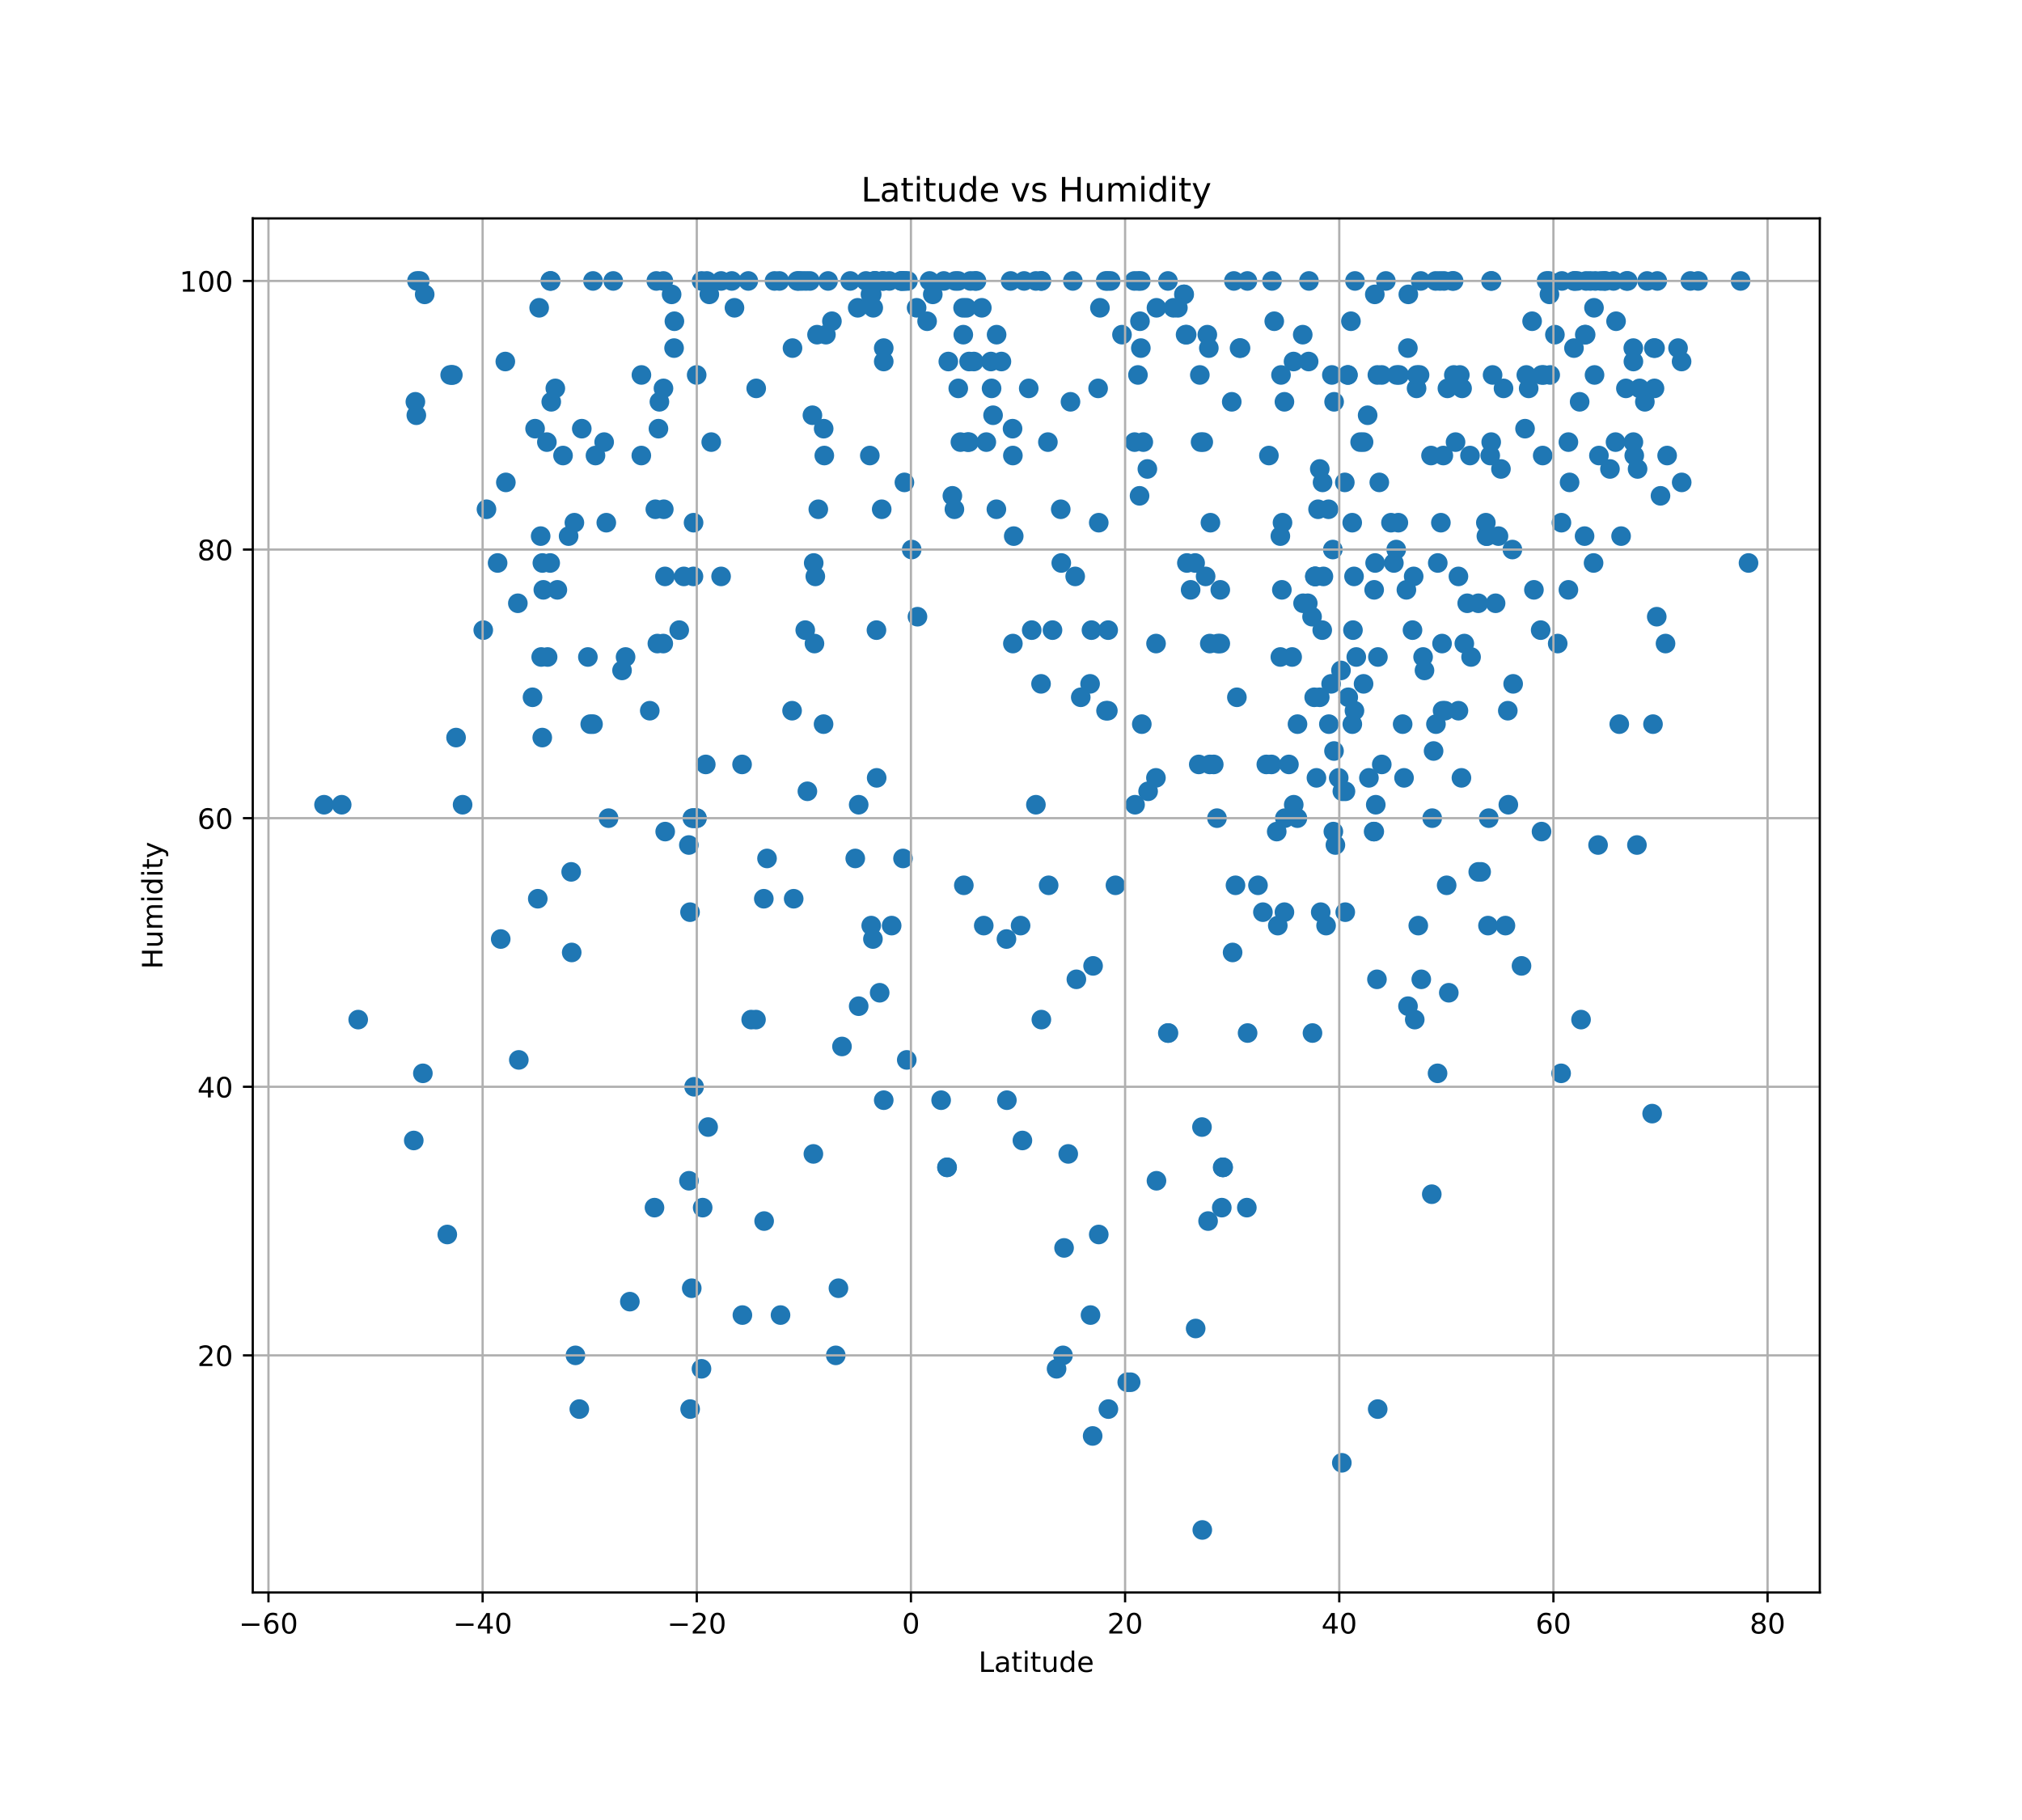 <?xml version="1.0" encoding="utf-8" standalone="no"?>
<!DOCTYPE svg PUBLIC "-//W3C//DTD SVG 1.1//EN"
  "http://www.w3.org/Graphics/SVG/1.1/DTD/svg11.dtd">
<!-- Created with matplotlib (http://matplotlib.org/) -->
<svg height="648pt" version="1.1" viewBox="0 0 720 648" width="720pt" xmlns="http://www.w3.org/2000/svg" xmlns:xlink="http://www.w3.org/1999/xlink">
 <defs>
  <style type="text/css">
*{stroke-linecap:butt;stroke-linejoin:round;}
  </style>
 </defs>
 <g id="figure_1">
  <g id="patch_1">
   <path d="M 0 648 
L 720 648 
L 720 0 
L 0 0 
z
" style="fill:#ffffff;"/>
  </g>
  <g id="axes_1">
   <g id="patch_2">
    <path d="M 90 567 
L 648 567 
L 648 77.76 
L 90 77.76 
z
" style="fill:#ffffff;"/>
   </g>
   <g id="PathCollection_1">
    <defs>
     <path d="M 0 3 
C 0.796 3 1.559 2.684 2.121 2.121 
C 2.684 1.559 3 0.796 3 0 
C 3 -0.796 2.684 -1.559 2.121 -2.121 
C 1.559 -2.684 0.796 -3 0 -3 
C -0.796 -3 -1.559 -2.684 -2.121 -2.121 
C -2.684 -1.559 -3 -0.796 -3 0 
C -3 0.796 -2.684 1.559 -2.121 2.121 
C -1.559 2.684 -0.796 3 0 3 
z
" id="mc3c64b2328" style="stroke:#1f77b4;"/>
    </defs>
    <g clip-path="url(#p6da6f32967)">
     <use style="fill:#1f77b4;stroke:#1f77b4;" x="382.86" xlink:href="#mc3c64b2328" y="205.227"/>
     <use style="fill:#1f77b4;stroke:#1f77b4;" x="430.788" xlink:href="#mc3c64b2328" y="272.171"/>
     <use style="fill:#1f77b4;stroke:#1f77b4;" x="496.332" xlink:href="#mc3c64b2328" y="200.445"/>
     <use style="fill:#1f77b4;stroke:#1f77b4;" x="196.294" xlink:href="#mc3c64b2328" y="143.063"/>
     <use style="fill:#1f77b4;stroke:#1f77b4;" x="399.522" xlink:href="#mc3c64b2328" y="119.155"/>
     <use style="fill:#1f77b4;stroke:#1f77b4;" x="583.839" xlink:href="#mc3c64b2328" y="138.282"/>
     <use style="fill:#1f77b4;stroke:#1f77b4;" x="160.872" xlink:href="#mc3c64b2328" y="133.5"/>
     <use style="fill:#1f77b4;stroke:#1f77b4;" x="460.605" xlink:href="#mc3c64b2328" y="128.718"/>
     <use style="fill:#1f77b4;stroke:#1f77b4;" x="115.384" xlink:href="#mc3c64b2328" y="286.517"/>
     <use style="fill:#1f77b4;stroke:#1f77b4;" x="246.815" xlink:href="#mc3c64b2328" y="291.298"/>
     <use style="fill:#1f77b4;stroke:#1f77b4;" x="336.076" xlink:href="#mc3c64b2328" y="100.028"/>
     <use style="fill:#1f77b4;stroke:#1f77b4;" x="236.215" xlink:href="#mc3c64b2328" y="100.028"/>
     <use style="fill:#1f77b4;stroke:#1f77b4;" x="408.559" xlink:href="#mc3c64b2328" y="166.972"/>
     <use style="fill:#1f77b4;stroke:#1f77b4;" x="197.743" xlink:href="#mc3c64b2328" y="138.282"/>
     <use style="fill:#1f77b4;stroke:#1f77b4;" x="411.609" xlink:href="#mc3c64b2328" y="276.953"/>
     <use style="fill:#1f77b4;stroke:#1f77b4;" x="549.713" xlink:href="#mc3c64b2328" y="133.5"/>
     <use style="fill:#1f77b4;stroke:#1f77b4;" x="489.888" xlink:href="#mc3c64b2328" y="286.517"/>
     <use style="fill:#1f77b4;stroke:#1f77b4;" x="471.243" xlink:href="#mc3c64b2328" y="205.227"/>
     <use style="fill:#1f77b4;stroke:#1f77b4;" x="536.902" xlink:href="#mc3c64b2328" y="253.044"/>
     <use style="fill:#1f77b4;stroke:#1f77b4;" x="358.534" xlink:href="#mc3c64b2328" y="391.716"/>
     <use style="fill:#1f77b4;stroke:#1f77b4;" x="469.947" xlink:href="#mc3c64b2328" y="166.972"/>
     <use style="fill:#1f77b4;stroke:#1f77b4;" x="619.794" xlink:href="#mc3c64b2328" y="100.028"/>
     <use style="fill:#1f77b4;stroke:#1f77b4;" x="341.223" xlink:href="#mc3c64b2328" y="100.028"/>
     <use style="fill:#1f77b4;stroke:#1f77b4;" x="196.103" xlink:href="#mc3c64b2328" y="100.028"/>
     <use style="fill:#1f77b4;stroke:#1f77b4;" x="351.213" xlink:href="#mc3c64b2328" y="157.409"/>
     <use style="fill:#1f77b4;stroke:#1f77b4;" x="451.836" xlink:href="#mc3c64b2328" y="162.191"/>
     <use style="fill:#1f77b4;stroke:#1f77b4;" x="178.297" xlink:href="#mc3c64b2328" y="334.334"/>
     <use style="fill:#1f77b4;stroke:#1f77b4;" x="521.421" xlink:href="#mc3c64b2328" y="229.135"/>
     <use style="fill:#1f77b4;stroke:#1f77b4;" x="287.003" xlink:href="#mc3c64b2328" y="100.028"/>
     <use style="fill:#1f77b4;stroke:#1f77b4;" x="453.742" xlink:href="#mc3c64b2328" y="114.373"/>
     <use style="fill:#1f77b4;stroke:#1f77b4;" x="469.947" xlink:href="#mc3c64b2328" y="248.263"/>
     <use style="fill:#1f77b4;stroke:#1f77b4;" x="506.741" xlink:href="#mc3c64b2328" y="233.917"/>
     <use style="fill:#1f77b4;stroke:#1f77b4;" x="148.251" xlink:href="#mc3c64b2328" y="147.845"/>
     <use style="fill:#1f77b4;stroke:#1f77b4;" x="264.355" xlink:href="#mc3c64b2328" y="468.224"/>
     <use style="fill:#1f77b4;stroke:#1f77b4;" x="604.657" xlink:href="#mc3c64b2328" y="100.028"/>
     <use style="fill:#1f77b4;stroke:#1f77b4;" x="497.324" xlink:href="#mc3c64b2328" y="133.5"/>
     <use style="fill:#1f77b4;stroke:#1f77b4;" x="261.533" xlink:href="#mc3c64b2328" y="109.591"/>
     <use style="fill:#1f77b4;stroke:#1f77b4;" x="162.397" xlink:href="#mc3c64b2328" y="262.608"/>
     <use style="fill:#1f77b4;stroke:#1f77b4;" x="209.334" xlink:href="#mc3c64b2328" y="233.917"/>
     <use style="fill:#1f77b4;stroke:#1f77b4;" x="531.144" xlink:href="#mc3c64b2328" y="100.028"/>
     <use style="fill:#1f77b4;stroke:#1f77b4;" x="200.488" xlink:href="#mc3c64b2328" y="162.191"/>
     <use style="fill:#1f77b4;stroke:#1f77b4;" x="575.45" xlink:href="#mc3c64b2328" y="114.373"/>
     <use style="fill:#1f77b4;stroke:#1f77b4;" x="574.535" xlink:href="#mc3c64b2328" y="100.028"/>
     <use style="fill:#1f77b4;stroke:#1f77b4;" x="289.291" xlink:href="#mc3c64b2328" y="147.845"/>
     <use style="fill:#1f77b4;stroke:#1f77b4;" x="121.675" xlink:href="#mc3c64b2328" y="286.517"/>
     <use style="fill:#1f77b4;stroke:#1f77b4;" x="486.991" xlink:href="#mc3c64b2328" y="147.845"/>
     <use style="fill:#1f77b4;stroke:#1f77b4;" x="569.044" xlink:href="#mc3c64b2328" y="300.862"/>
     <use style="fill:#1f77b4;stroke:#1f77b4;" x="326.391" xlink:href="#mc3c64b2328" y="109.591"/>
     <use style="fill:#1f77b4;stroke:#1f77b4;" x="579.606" xlink:href="#mc3c64b2328" y="100.028"/>
     <use style="fill:#1f77b4;stroke:#1f77b4;" x="571.675" xlink:href="#mc3c64b2328" y="100.028"/>
     <use style="fill:#1f77b4;stroke:#1f77b4;" x="541.782" xlink:href="#mc3c64b2328" y="343.898"/>
     <use style="fill:#1f77b4;stroke:#1f77b4;" x="588.3" xlink:href="#mc3c64b2328" y="396.497"/>
     <use style="fill:#1f77b4;stroke:#1f77b4;" x="216.693" xlink:href="#mc3c64b2328" y="291.298"/>
     <use style="fill:#1f77b4;stroke:#1f77b4;" x="457.364" xlink:href="#mc3c64b2328" y="143.063"/>
     <use style="fill:#1f77b4;stroke:#1f77b4;" x="314.571" xlink:href="#mc3c64b2328" y="100.028"/>
     <use style="fill:#1f77b4;stroke:#1f77b4;" x="499.459" xlink:href="#mc3c64b2328" y="257.826"/>
     <use style="fill:#1f77b4;stroke:#1f77b4;" x="243.498" xlink:href="#mc3c64b2328" y="205.227"/>
     <use style="fill:#1f77b4;stroke:#1f77b4;" x="215.893" xlink:href="#mc3c64b2328" y="186.099"/>
     <use style="fill:#1f77b4;stroke:#1f77b4;" x="561.647" xlink:href="#mc3c64b2328" y="100.028"/>
     <use style="fill:#1f77b4;stroke:#1f77b4;" x="148.48" xlink:href="#mc3c64b2328" y="100.028"/>
     <use style="fill:#1f77b4;stroke:#1f77b4;" x="192.71" xlink:href="#mc3c64b2328" y="233.917"/>
     <use style="fill:#1f77b4;stroke:#1f77b4;" x="513.948" xlink:href="#mc3c64b2328" y="162.191"/>
     <use style="fill:#1f77b4;stroke:#1f77b4;" x="337.258" xlink:href="#mc3c64b2328" y="415.625"/>
     <use style="fill:#1f77b4;stroke:#1f77b4;" x="384.843" xlink:href="#mc3c64b2328" y="248.263"/>
     <use style="fill:#1f77b4;stroke:#1f77b4;" x="317.507" xlink:href="#mc3c64b2328" y="329.553"/>
     <use style="fill:#1f77b4;stroke:#1f77b4;" x="589.138" xlink:href="#mc3c64b2328" y="138.282"/>
     <use style="fill:#1f77b4;stroke:#1f77b4;" x="252.573" xlink:href="#mc3c64b2328" y="104.809"/>
     <use style="fill:#1f77b4;stroke:#1f77b4;" x="191.986" xlink:href="#mc3c64b2328" y="109.591"/>
     <use style="fill:#1f77b4;stroke:#1f77b4;" x="495.303" xlink:href="#mc3c64b2328" y="186.099"/>
     <use style="fill:#1f77b4;stroke:#1f77b4;" x="161.253" xlink:href="#mc3c64b2328" y="133.5"/>
     <use style="fill:#1f77b4;stroke:#1f77b4;" x="249.827" xlink:href="#mc3c64b2328" y="100.028"/>
     <use style="fill:#1f77b4;stroke:#1f77b4;" x="514.177" xlink:href="#mc3c64b2328" y="100.028"/>
     <use style="fill:#1f77b4;stroke:#1f77b4;" x="465.981" xlink:href="#mc3c64b2328" y="128.718"/>
     <use style="fill:#1f77b4;stroke:#1f77b4;" x="210.173" xlink:href="#mc3c64b2328" y="257.826"/>
     <use style="fill:#1f77b4;stroke:#1f77b4;" x="588.91" xlink:href="#mc3c64b2328" y="123.936"/>
     <use style="fill:#1f77b4;stroke:#1f77b4;" x="322.044" xlink:href="#mc3c64b2328" y="171.754"/>
     <use style="fill:#1f77b4;stroke:#1f77b4;" x="340.155" xlink:href="#mc3c64b2328" y="100.028"/>
     <use style="fill:#1f77b4;stroke:#1f77b4;" x="601.912" xlink:href="#mc3c64b2328" y="100.028"/>
     <use style="fill:#1f77b4;stroke:#1f77b4;" x="194.998" xlink:href="#mc3c64b2328" y="233.917"/>
     <use style="fill:#1f77b4;stroke:#1f77b4;" x="510.478" xlink:href="#mc3c64b2328" y="267.39"/>
     <use style="fill:#1f77b4;stroke:#1f77b4;" x="556.157" xlink:href="#mc3c64b2328" y="100.028"/>
     <use style="fill:#1f77b4;stroke:#1f77b4;" x="441.388" xlink:href="#mc3c64b2328" y="123.936"/>
     <use style="fill:#1f77b4;stroke:#1f77b4;" x="506.093" xlink:href="#mc3c64b2328" y="348.68"/>
     <use style="fill:#1f77b4;stroke:#1f77b4;" x="236.177" xlink:href="#mc3c64b2328" y="229.135"/>
     <use style="fill:#1f77b4;stroke:#1f77b4;" x="523.823" xlink:href="#mc3c64b2328" y="233.917"/>
     <use style="fill:#1f77b4;stroke:#1f77b4;" x="456.449" xlink:href="#mc3c64b2328" y="210.008"/>
     <use style="fill:#1f77b4;stroke:#1f77b4;" x="513.681" xlink:href="#mc3c64b2328" y="253.044"/>
     <use style="fill:#1f77b4;stroke:#1f77b4;" x="311.368" xlink:href="#mc3c64b2328" y="100.028"/>
     <use style="fill:#1f77b4;stroke:#1f77b4;" x="425.565" xlink:href="#mc3c64b2328" y="200.445"/>
     <use style="fill:#1f77b4;stroke:#1f77b4;" x="394.451" xlink:href="#mc3c64b2328" y="100.028"/>
     <use style="fill:#1f77b4;stroke:#1f77b4;" x="529.505" xlink:href="#mc3c64b2328" y="190.881"/>
     <use style="fill:#1f77b4;stroke:#1f77b4;" x="427.509" xlink:href="#mc3c64b2328" y="157.409"/>
     <use style="fill:#1f77b4;stroke:#1f77b4;" x="164.723" xlink:href="#mc3c64b2328" y="286.517"/>
     <use style="fill:#1f77b4;stroke:#1f77b4;" x="260.58" xlink:href="#mc3c64b2328" y="100.028"/>
     <use style="fill:#1f77b4;stroke:#1f77b4;" x="195.913" xlink:href="#mc3c64b2328" y="200.445"/>
     <use style="fill:#1f77b4;stroke:#1f77b4;" x="527.407" xlink:href="#mc3c64b2328" y="310.426"/>
     <use style="fill:#1f77b4;stroke:#1f77b4;" x="309.728" xlink:href="#mc3c64b2328" y="162.191"/>
     <use style="fill:#1f77b4;stroke:#1f77b4;" x="593.066" xlink:href="#mc3c64b2328" y="229.135"/>
     <use style="fill:#1f77b4;stroke:#1f77b4;" x="579.187" xlink:href="#mc3c64b2328" y="100.028"/>
     <use style="fill:#1f77b4;stroke:#1f77b4;" x="591.274" xlink:href="#mc3c64b2328" y="176.536"/>
     <use style="fill:#1f77b4;stroke:#1f77b4;" x="522.451" xlink:href="#mc3c64b2328" y="214.79"/>
     <use style="fill:#1f77b4;stroke:#1f77b4;" x="370.773" xlink:href="#mc3c64b2328" y="100.028"/>
     <use style="fill:#1f77b4;stroke:#1f77b4;" x="444.248" xlink:href="#mc3c64b2328" y="367.807"/>
     <use style="fill:#1f77b4;stroke:#1f77b4;" x="193.129" xlink:href="#mc3c64b2328" y="200.445"/>
     <use style="fill:#1f77b4;stroke:#1f77b4;" x="193.091" xlink:href="#mc3c64b2328" y="262.608"/>
     <use style="fill:#1f77b4;stroke:#1f77b4;" x="251.314" xlink:href="#mc3c64b2328" y="272.171"/>
     <use style="fill:#1f77b4;stroke:#1f77b4;" x="589.329" xlink:href="#mc3c64b2328" y="123.936"/>
     <use style="fill:#1f77b4;stroke:#1f77b4;" x="428.119" xlink:href="#mc3c64b2328" y="544.732"/>
     <use style="fill:#1f77b4;stroke:#1f77b4;" x="321.548" xlink:href="#mc3c64b2328" y="305.644"/>
     <use style="fill:#1f77b4;stroke:#1f77b4;" x="391.248" xlink:href="#mc3c64b2328" y="186.099"/>
     <use style="fill:#1f77b4;stroke:#1f77b4;" x="425.755" xlink:href="#mc3c64b2328" y="473.006"/>
     <use style="fill:#1f77b4;stroke:#1f77b4;" x="534.461" xlink:href="#mc3c64b2328" y="166.972"/>
     <use style="fill:#1f77b4;stroke:#1f77b4;" x="492.024" xlink:href="#mc3c64b2328" y="133.5"/>
     <use style="fill:#1f77b4;stroke:#1f77b4;" x="248.073" xlink:href="#mc3c64b2328" y="291.298"/>
     <use style="fill:#1f77b4;stroke:#1f77b4;" x="291.388" xlink:href="#mc3c64b2328" y="181.318"/>
     <use style="fill:#1f77b4;stroke:#1f77b4;" x="507.237" xlink:href="#mc3c64b2328" y="238.699"/>
     <use style="fill:#1f77b4;stroke:#1f77b4;" x="383.279" xlink:href="#mc3c64b2328" y="348.68"/>
     <use style="fill:#1f77b4;stroke:#1f77b4;" x="206.284" xlink:href="#mc3c64b2328" y="501.697"/>
     <use style="fill:#1f77b4;stroke:#1f77b4;" x="350.298" xlink:href="#mc3c64b2328" y="329.553"/>
     <use style="fill:#1f77b4;stroke:#1f77b4;" x="468.193" xlink:href="#mc3c64b2328" y="205.227"/>
     <use style="fill:#1f77b4;stroke:#1f77b4;" x="184.741" xlink:href="#mc3c64b2328" y="377.37"/>
     <use style="fill:#1f77b4;stroke:#1f77b4;" x="581.627" xlink:href="#mc3c64b2328" y="128.718"/>
     <use style="fill:#1f77b4;stroke:#1f77b4;" x="482.301" xlink:href="#mc3c64b2328" y="253.044"/>
     <use style="fill:#1f77b4;stroke:#1f77b4;" x="345.074" xlink:href="#mc3c64b2328" y="128.718"/>
     <use style="fill:#1f77b4;stroke:#1f77b4;" x="622.616" xlink:href="#mc3c64b2328" y="200.445"/>
     <use style="fill:#1f77b4;stroke:#1f77b4;" x="562.486" xlink:href="#mc3c64b2328" y="143.063"/>
     <use style="fill:#1f77b4;stroke:#1f77b4;" x="234.461" xlink:href="#mc3c64b2328" y="152.627"/>
     <use style="fill:#1f77b4;stroke:#1f77b4;" x="433.343" xlink:href="#mc3c64b2328" y="291.298"/>
     <use style="fill:#1f77b4;stroke:#1f77b4;" x="203.577" xlink:href="#mc3c64b2328" y="339.116"/>
     <use style="fill:#1f77b4;stroke:#1f77b4;" x="353.615" xlink:href="#mc3c64b2328" y="147.845"/>
     <use style="fill:#1f77b4;stroke:#1f77b4;" x="430.178" xlink:href="#mc3c64b2328" y="434.752"/>
     <use style="fill:#1f77b4;stroke:#1f77b4;" x="421.675" xlink:href="#mc3c64b2328" y="104.809"/>
     <use style="fill:#1f77b4;stroke:#1f77b4;" x="380.382" xlink:href="#mc3c64b2328" y="410.843"/>
     <use style="fill:#1f77b4;stroke:#1f77b4;" x="401.391" xlink:href="#mc3c64b2328" y="492.133"/>
     <use style="fill:#1f77b4;stroke:#1f77b4;" x="236.864" xlink:href="#mc3c64b2328" y="296.08"/>
     <use style="fill:#1f77b4;stroke:#1f77b4;" x="432.199" xlink:href="#mc3c64b2328" y="272.171"/>
     <use style="fill:#1f77b4;stroke:#1f77b4;" x="194.731" xlink:href="#mc3c64b2328" y="157.409"/>
     <use style="fill:#1f77b4;stroke:#1f77b4;" x="293.256" xlink:href="#mc3c64b2328" y="257.826"/>
     <use style="fill:#1f77b4;stroke:#1f77b4;" x="322.883" xlink:href="#mc3c64b2328" y="377.37"/>
     <use style="fill:#1f77b4;stroke:#1f77b4;" x="597.527" xlink:href="#mc3c64b2328" y="123.936"/>
     <use style="fill:#1f77b4;stroke:#1f77b4;" x="435.478" xlink:href="#mc3c64b2328" y="415.625"/>
     <use style="fill:#1f77b4;stroke:#1f77b4;" x="305.763" xlink:href="#mc3c64b2328" y="286.517"/>
     <use style="fill:#1f77b4;stroke:#1f77b4;" x="526.416" xlink:href="#mc3c64b2328" y="214.79"/>
     <use style="fill:#1f77b4;stroke:#1f77b4;" x="526.378" xlink:href="#mc3c64b2328" y="310.426"/>
     <use style="fill:#1f77b4;stroke:#1f77b4;" x="504.416" xlink:href="#mc3c64b2328" y="138.282"/>
     <use style="fill:#1f77b4;stroke:#1f77b4;" x="435.059" xlink:href="#mc3c64b2328" y="429.97"/>
     <use style="fill:#1f77b4;stroke:#1f77b4;" x="150.577" xlink:href="#mc3c64b2328" y="382.152"/>
     <use style="fill:#1f77b4;stroke:#1f77b4;" x="470.938" xlink:href="#mc3c64b2328" y="171.754"/>
     <use style="fill:#1f77b4;stroke:#1f77b4;" x="313.961" xlink:href="#mc3c64b2328" y="181.318"/>
     <use style="fill:#1f77b4;stroke:#1f77b4;" x="246.548" xlink:href="#mc3c64b2328" y="291.298"/>
     <use style="fill:#1f77b4;stroke:#1f77b4;" x="476.696" xlink:href="#mc3c64b2328" y="276.953"/>
     <use style="fill:#1f77b4;stroke:#1f77b4;" x="393.727" xlink:href="#mc3c64b2328" y="100.028"/>
     <use style="fill:#1f77b4;stroke:#1f77b4;" x="370.811" xlink:href="#mc3c64b2328" y="100.028"/>
     <use style="fill:#1f77b4;stroke:#1f77b4;" x="457.364" xlink:href="#mc3c64b2328" y="324.771"/>
     <use style="fill:#1f77b4;stroke:#1f77b4;" x="456.678" xlink:href="#mc3c64b2328" y="186.099"/>
     <use style="fill:#1f77b4;stroke:#1f77b4;" x="288.414" xlink:href="#mc3c64b2328" y="100.028"/>
     <use style="fill:#1f77b4;stroke:#1f77b4;" x="246.93" xlink:href="#mc3c64b2328" y="205.227"/>
     <use style="fill:#1f77b4;stroke:#1f77b4;" x="236.787" xlink:href="#mc3c64b2328" y="205.227"/>
     <use style="fill:#1f77b4;stroke:#1f77b4;" x="160.3" xlink:href="#mc3c64b2328" y="133.5"/>
     <use style="fill:#1f77b4;stroke:#1f77b4;" x="179.937" xlink:href="#mc3c64b2328" y="128.718"/>
     <use style="fill:#1f77b4;stroke:#1f77b4;" x="198.467" xlink:href="#mc3c64b2328" y="210.008"/>
     <use style="fill:#1f77b4;stroke:#1f77b4;" x="447.946" xlink:href="#mc3c64b2328" y="315.207"/>
     <use style="fill:#1f77b4;stroke:#1f77b4;" x="308.356" xlink:href="#mc3c64b2328" y="100.028"/>
     <use style="fill:#1f77b4;stroke:#1f77b4;" x="458.966" xlink:href="#mc3c64b2328" y="272.171"/>
     <use style="fill:#1f77b4;stroke:#1f77b4;" x="529.085" xlink:href="#mc3c64b2328" y="186.099"/>
     <use style="fill:#1f77b4;stroke:#1f77b4;" x="347.705" xlink:href="#mc3c64b2328" y="100.028"/>
     <use style="fill:#1f77b4;stroke:#1f77b4;" x="245.328" xlink:href="#mc3c64b2328" y="420.406"/>
     <use style="fill:#1f77b4;stroke:#1f77b4;" x="381.182" xlink:href="#mc3c64b2328" y="143.063"/>
     <use style="fill:#1f77b4;stroke:#1f77b4;" x="147.908" xlink:href="#mc3c64b2328" y="143.063"/>
     <use style="fill:#1f77b4;stroke:#1f77b4;" x="576.594" xlink:href="#mc3c64b2328" y="257.826"/>
     <use style="fill:#1f77b4;stroke:#1f77b4;" x="411.8" xlink:href="#mc3c64b2328" y="420.406"/>
     <use style="fill:#1f77b4;stroke:#1f77b4;" x="147.336" xlink:href="#mc3c64b2328" y="406.061"/>
     <use style="fill:#1f77b4;stroke:#1f77b4;" x="560.465" xlink:href="#mc3c64b2328" y="100.028"/>
     <use style="fill:#1f77b4;stroke:#1f77b4;" x="240.143" xlink:href="#mc3c64b2328" y="114.373"/>
     <use style="fill:#1f77b4;stroke:#1f77b4;" x="190.537" xlink:href="#mc3c64b2328" y="152.627"/>
     <use style="fill:#1f77b4;stroke:#1f77b4;" x="440.435" xlink:href="#mc3c64b2328" y="248.263"/>
     <use style="fill:#1f77b4;stroke:#1f77b4;" x="438.91" xlink:href="#mc3c64b2328" y="339.116"/>
     <use style="fill:#1f77b4;stroke:#1f77b4;" x="543.04" xlink:href="#mc3c64b2328" y="152.627"/>
     <use style="fill:#1f77b4;stroke:#1f77b4;" x="552.001" xlink:href="#mc3c64b2328" y="133.5"/>
     <use style="fill:#1f77b4;stroke:#1f77b4;" x="322.082" xlink:href="#mc3c64b2328" y="100.028"/>
     <use style="fill:#1f77b4;stroke:#1f77b4;" x="511.965" xlink:href="#mc3c64b2328" y="200.445"/>
     <use style="fill:#1f77b4;stroke:#1f77b4;" x="302.751" xlink:href="#mc3c64b2328" y="100.028"/>
     <use style="fill:#1f77b4;stroke:#1f77b4;" x="397.196" xlink:href="#mc3c64b2328" y="315.207"/>
     <use style="fill:#1f77b4;stroke:#1f77b4;" x="233.356" xlink:href="#mc3c64b2328" y="181.318"/>
     <use style="fill:#1f77b4;stroke:#1f77b4;" x="337.677" xlink:href="#mc3c64b2328" y="128.718"/>
     <use style="fill:#1f77b4;stroke:#1f77b4;" x="489.66" xlink:href="#mc3c64b2328" y="200.445"/>
     <use style="fill:#1f77b4;stroke:#1f77b4;" x="342.939" xlink:href="#mc3c64b2328" y="109.591"/>
     <use style="fill:#1f77b4;stroke:#1f77b4;" x="289.749" xlink:href="#mc3c64b2328" y="200.445"/>
     <use style="fill:#1f77b4;stroke:#1f77b4;" x="310.834" xlink:href="#mc3c64b2328" y="334.334"/>
     <use style="fill:#1f77b4;stroke:#1f77b4;" x="422.552" xlink:href="#mc3c64b2328" y="119.155"/>
     <use style="fill:#1f77b4;stroke:#1f77b4;" x="474.789" xlink:href="#mc3c64b2328" y="296.08"/>
     <use style="fill:#1f77b4;stroke:#1f77b4;" x="271.98" xlink:href="#mc3c64b2328" y="319.989"/>
     <use style="fill:#1f77b4;stroke:#1f77b4;" x="478.869" xlink:href="#mc3c64b2328" y="171.754"/>
     <use style="fill:#1f77b4;stroke:#1f77b4;" x="364.062" xlink:href="#mc3c64b2328" y="406.061"/>
     <use style="fill:#1f77b4;stroke:#1f77b4;" x="367.38" xlink:href="#mc3c64b2328" y="224.354"/>
     <use style="fill:#1f77b4;stroke:#1f77b4;" x="352.852" xlink:href="#mc3c64b2328" y="128.718"/>
     <use style="fill:#1f77b4;stroke:#1f77b4;" x="564.24" xlink:href="#mc3c64b2328" y="190.881"/>
     <use style="fill:#1f77b4;stroke:#1f77b4;" x="298.556" xlink:href="#mc3c64b2328" y="458.661"/>
     <use style="fill:#1f77b4;stroke:#1f77b4;" x="290.016" xlink:href="#mc3c64b2328" y="229.135"/>
     <use style="fill:#1f77b4;stroke:#1f77b4;" x="332.148" xlink:href="#mc3c64b2328" y="104.809"/>
     <use style="fill:#1f77b4;stroke:#1f77b4;" x="513.49" xlink:href="#mc3c64b2328" y="229.135"/>
     <use style="fill:#1f77b4;stroke:#1f77b4;" x="289.634" xlink:href="#mc3c64b2328" y="410.843"/>
     <use style="fill:#1f77b4;stroke:#1f77b4;" x="548.607" xlink:href="#mc3c64b2328" y="224.354"/>
     <use style="fill:#1f77b4;stroke:#1f77b4;" x="435.554" xlink:href="#mc3c64b2328" y="415.625"/>
     <use style="fill:#1f77b4;stroke:#1f77b4;" x="456.144" xlink:href="#mc3c64b2328" y="133.5"/>
     <use style="fill:#1f77b4;stroke:#1f77b4;" x="511.889" xlink:href="#mc3c64b2328" y="382.152"/>
     <use style="fill:#1f77b4;stroke:#1f77b4;" x="378.895" xlink:href="#mc3c64b2328" y="444.315"/>
     <use style="fill:#1f77b4;stroke:#1f77b4;" x="193.473" xlink:href="#mc3c64b2328" y="210.008"/>
     <use style="fill:#1f77b4;stroke:#1f77b4;" x="127.547" xlink:href="#mc3c64b2328" y="363.025"/>
     <use style="fill:#1f77b4;stroke:#1f77b4;" x="492.024" xlink:href="#mc3c64b2328" y="272.171"/>
     <use style="fill:#1f77b4;stroke:#1f77b4;" x="353.081" xlink:href="#mc3c64b2328" y="138.282"/>
     <use style="fill:#1f77b4;stroke:#1f77b4;" x="556.004" xlink:href="#mc3c64b2328" y="186.099"/>
     <use style="fill:#1f77b4;stroke:#1f77b4;" x="428.462" xlink:href="#mc3c64b2328" y="157.409"/>
     <use style="fill:#1f77b4;stroke:#1f77b4;" x="588.605" xlink:href="#mc3c64b2328" y="257.826"/>
     <use style="fill:#1f77b4;stroke:#1f77b4;" x="228.361" xlink:href="#mc3c64b2328" y="162.191"/>
     <use style="fill:#1f77b4;stroke:#1f77b4;" x="530.648" xlink:href="#mc3c64b2328" y="162.191"/>
     <use style="fill:#1f77b4;stroke:#1f77b4;" x="538.808" xlink:href="#mc3c64b2328" y="243.481"/>
     <use style="fill:#1f77b4;stroke:#1f77b4;" x="548.912" xlink:href="#mc3c64b2328" y="296.08"/>
     <use style="fill:#1f77b4;stroke:#1f77b4;" x="359.868" xlink:href="#mc3c64b2328" y="100.028"/>
     <use style="fill:#1f77b4;stroke:#1f77b4;" x="189.622" xlink:href="#mc3c64b2328" y="248.263"/>
     <use style="fill:#1f77b4;stroke:#1f77b4;" x="466.096" xlink:href="#mc3c64b2328" y="100.028"/>
     <use style="fill:#1f77b4;stroke:#1f77b4;" x="405.204" xlink:href="#mc3c64b2328" y="133.5"/>
     <use style="fill:#1f77b4;stroke:#1f77b4;" x="320.862" xlink:href="#mc3c64b2328" y="100.028"/>
     <use style="fill:#1f77b4;stroke:#1f77b4;" x="312.169" xlink:href="#mc3c64b2328" y="276.953"/>
     <use style="fill:#1f77b4;stroke:#1f77b4;" x="509.982" xlink:href="#mc3c64b2328" y="291.298"/>
     <use style="fill:#1f77b4;stroke:#1f77b4;" x="598.785" xlink:href="#mc3c64b2328" y="128.718"/>
     <use style="fill:#1f77b4;stroke:#1f77b4;" x="296.231" xlink:href="#mc3c64b2328" y="114.373"/>
     <use style="fill:#1f77b4;stroke:#1f77b4;" x="391.248" xlink:href="#mc3c64b2328" y="439.533"/>
     <use style="fill:#1f77b4;stroke:#1f77b4;" x="406.195" xlink:href="#mc3c64b2328" y="100.028"/>
     <use style="fill:#1f77b4;stroke:#1f77b4;" x="323.302" xlink:href="#mc3c64b2328" y="100.028"/>
     <use style="fill:#1f77b4;stroke:#1f77b4;" x="363.414" xlink:href="#mc3c64b2328" y="329.553"/>
     <use style="fill:#1f77b4;stroke:#1f77b4;" x="439.939" xlink:href="#mc3c64b2328" y="315.207"/>
     <use style="fill:#1f77b4;stroke:#1f77b4;" x="501.48" xlink:href="#mc3c64b2328" y="104.809"/>
     <use style="fill:#1f77b4;stroke:#1f77b4;" x="573.277" xlink:href="#mc3c64b2328" y="166.972"/>
     <use style="fill:#1f77b4;stroke:#1f77b4;" x="429.301" xlink:href="#mc3c64b2328" y="205.227"/>
     <use style="fill:#1f77b4;stroke:#1f77b4;" x="585.707" xlink:href="#mc3c64b2328" y="143.063"/>
     <use style="fill:#1f77b4;stroke:#1f77b4;" x="482.949" xlink:href="#mc3c64b2328" y="233.917"/>
     <use style="fill:#1f77b4;stroke:#1f77b4;" x="564.316" xlink:href="#mc3c64b2328" y="119.155"/>
     <use style="fill:#1f77b4;stroke:#1f77b4;" x="455.915" xlink:href="#mc3c64b2328" y="190.881"/>
     <use style="fill:#1f77b4;stroke:#1f77b4;" x="519.324" xlink:href="#mc3c64b2328" y="253.044"/>
     <use style="fill:#1f77b4;stroke:#1f77b4;" x="530.115" xlink:href="#mc3c64b2328" y="291.298"/>
     <use style="fill:#1f77b4;stroke:#1f77b4;" x="474.255" xlink:href="#mc3c64b2328" y="133.5"/>
     <use style="fill:#1f77b4;stroke:#1f77b4;" x="389.228" xlink:href="#mc3c64b2328" y="343.898"/>
     <use style="fill:#1f77b4;stroke:#1f77b4;" x="583.114" xlink:href="#mc3c64b2328" y="166.972"/>
     <use style="fill:#1f77b4;stroke:#1f77b4;" x="402.611" xlink:href="#mc3c64b2328" y="492.133"/>
     <use style="fill:#1f77b4;stroke:#1f77b4;" x="360.974" xlink:href="#mc3c64b2328" y="190.881"/>
     <use style="fill:#1f77b4;stroke:#1f77b4;" x="233.051" xlink:href="#mc3c64b2328" y="429.97"/>
     <use style="fill:#1f77b4;stroke:#1f77b4;" x="405.776" xlink:href="#mc3c64b2328" y="176.536"/>
     <use style="fill:#1f77b4;stroke:#1f77b4;" x="360.669" xlink:href="#mc3c64b2328" y="162.191"/>
     <use style="fill:#1f77b4;stroke:#1f77b4;" x="354.873" xlink:href="#mc3c64b2328" y="119.155"/>
     <use style="fill:#1f77b4;stroke:#1f77b4;" x="480.089" xlink:href="#mc3c64b2328" y="248.263"/>
     <use style="fill:#1f77b4;stroke:#1f77b4;" x="345.036" xlink:href="#mc3c64b2328" y="157.409"/>
     <use style="fill:#1f77b4;stroke:#1f77b4;" x="529.848" xlink:href="#mc3c64b2328" y="329.553"/>
     <use style="fill:#1f77b4;stroke:#1f77b4;" x="520.62" xlink:href="#mc3c64b2328" y="138.282"/>
     <use style="fill:#1f77b4;stroke:#1f77b4;" x="395.481" xlink:href="#mc3c64b2328" y="100.028"/>
     <use style="fill:#1f77b4;stroke:#1f77b4;" x="305.763" xlink:href="#mc3c64b2328" y="358.243"/>
     <use style="fill:#1f77b4;stroke:#1f77b4;" x="321.091" xlink:href="#mc3c64b2328" y="100.028"/>
     <use style="fill:#1f77b4;stroke:#1f77b4;" x="515.397" xlink:href="#mc3c64b2328" y="138.282"/>
     <use style="fill:#1f77b4;stroke:#1f77b4;" x="481.5" xlink:href="#mc3c64b2328" y="186.099"/>
     <use style="fill:#1f77b4;stroke:#1f77b4;" x="388.656" xlink:href="#mc3c64b2328" y="224.354"/>
     <use style="fill:#1f77b4;stroke:#1f77b4;" x="546.205" xlink:href="#mc3c64b2328" y="210.008"/>
     <use style="fill:#1f77b4;stroke:#1f77b4;" x="277.547" xlink:href="#mc3c64b2328" y="100.028"/>
     <use style="fill:#1f77b4;stroke:#1f77b4;" x="487.448" xlink:href="#mc3c64b2328" y="276.953"/>
     <use style="fill:#1f77b4;stroke:#1f77b4;" x="493.473" xlink:href="#mc3c64b2328" y="100.028"/>
     <use style="fill:#1f77b4;stroke:#1f77b4;" x="569.998" xlink:href="#mc3c64b2328" y="100.028"/>
     <use style="fill:#1f77b4;stroke:#1f77b4;" x="438.605" xlink:href="#mc3c64b2328" y="143.063"/>
     <use style="fill:#1f77b4;stroke:#1f77b4;" x="582.885" xlink:href="#mc3c64b2328" y="300.862"/>
     <use style="fill:#1f77b4;stroke:#1f77b4;" x="239.151" xlink:href="#mc3c64b2328" y="104.809"/>
     <use style="fill:#1f77b4;stroke:#1f77b4;" x="505.483" xlink:href="#mc3c64b2328" y="133.5"/>
     <use style="fill:#1f77b4;stroke:#1f77b4;" x="245.709" xlink:href="#mc3c64b2328" y="324.771"/>
     <use style="fill:#1f77b4;stroke:#1f77b4;" x="228.399" xlink:href="#mc3c64b2328" y="133.5"/>
     <use style="fill:#1f77b4;stroke:#1f77b4;" x="408.826" xlink:href="#mc3c64b2328" y="281.735"/>
     <use style="fill:#1f77b4;stroke:#1f77b4;" x="581.932" xlink:href="#mc3c64b2328" y="162.191"/>
     <use style="fill:#1f77b4;stroke:#1f77b4;" x="299.815" xlink:href="#mc3c64b2328" y="372.589"/>
     <use style="fill:#1f77b4;stroke:#1f77b4;" x="378.513" xlink:href="#mc3c64b2328" y="482.569"/>
     <use style="fill:#1f77b4;stroke:#1f77b4;" x="598.823" xlink:href="#mc3c64b2328" y="171.754"/>
     <use style="fill:#1f77b4;stroke:#1f77b4;" x="434.525" xlink:href="#mc3c64b2328" y="210.008"/>
     <use style="fill:#1f77b4;stroke:#1f77b4;" x="567.786" xlink:href="#mc3c64b2328" y="133.5"/>
     <use style="fill:#1f77b4;stroke:#1f77b4;" x="310.415" xlink:href="#mc3c64b2328" y="104.809"/>
     <use style="fill:#1f77b4;stroke:#1f77b4;" x="475.018" xlink:href="#mc3c64b2328" y="267.39"/>
     <use style="fill:#1f77b4;stroke:#1f77b4;" x="586.508" xlink:href="#mc3c64b2328" y="100.028"/>
     <use style="fill:#1f77b4;stroke:#1f77b4;" x="250.209" xlink:href="#mc3c64b2328" y="429.97"/>
     <use style="fill:#1f77b4;stroke:#1f77b4;" x="474.599" xlink:href="#mc3c64b2328" y="195.663"/>
     <use style="fill:#1f77b4;stroke:#1f77b4;" x="569.349" xlink:href="#mc3c64b2328" y="162.191"/>
     <use style="fill:#1f77b4;stroke:#1f77b4;" x="406.233" xlink:href="#mc3c64b2328" y="123.936"/>
     <use style="fill:#1f77b4;stroke:#1f77b4;" x="460.11" xlink:href="#mc3c64b2328" y="233.917"/>
     <use style="fill:#1f77b4;stroke:#1f77b4;" x="433.648" xlink:href="#mc3c64b2328" y="229.135"/>
     <use style="fill:#1f77b4;stroke:#1f77b4;" x="236.253" xlink:href="#mc3c64b2328" y="138.282"/>
     <use style="fill:#1f77b4;stroke:#1f77b4;" x="473.188" xlink:href="#mc3c64b2328" y="257.826"/>
     <use style="fill:#1f77b4;stroke:#1f77b4;" x="343.206" xlink:href="#mc3c64b2328" y="315.207"/>
     <use style="fill:#1f77b4;stroke:#1f77b4;" x="283.877" xlink:href="#mc3c64b2328" y="100.028"/>
     <use style="fill:#1f77b4;stroke:#1f77b4;" x="360.669" xlink:href="#mc3c64b2328" y="229.135"/>
     <use style="fill:#1f77b4;stroke:#1f77b4;" x="368.867" xlink:href="#mc3c64b2328" y="286.517"/>
     <use style="fill:#1f77b4;stroke:#1f77b4;" x="452.751" xlink:href="#mc3c64b2328" y="272.171"/>
     <use style="fill:#1f77b4;stroke:#1f77b4;" x="477.801" xlink:href="#mc3c64b2328" y="520.824"/>
     <use style="fill:#1f77b4;stroke:#1f77b4;" x="590.13" xlink:href="#mc3c64b2328" y="100.028"/>
     <use style="fill:#1f77b4;stroke:#1f77b4;" x="177.191" xlink:href="#mc3c64b2328" y="200.445"/>
     <use style="fill:#1f77b4;stroke:#1f77b4;" x="468.765" xlink:href="#mc3c64b2328" y="276.953"/>
     <use style="fill:#1f77b4;stroke:#1f77b4;" x="431.017" xlink:href="#mc3c64b2328" y="186.099"/>
     <use style="fill:#1f77b4;stroke:#1f77b4;" x="501.365" xlink:href="#mc3c64b2328" y="358.243"/>
     <use style="fill:#1f77b4;stroke:#1f77b4;" x="314.685" xlink:href="#mc3c64b2328" y="128.718"/>
     <use style="fill:#1f77b4;stroke:#1f77b4;" x="344.502" xlink:href="#mc3c64b2328" y="157.409"/>
     <use style="fill:#1f77b4;stroke:#1f77b4;" x="373.404" xlink:href="#mc3c64b2328" y="315.207"/>
     <use style="fill:#1f77b4;stroke:#1f77b4;" x="218.371" xlink:href="#mc3c64b2328" y="100.028"/>
     <use style="fill:#1f77b4;stroke:#1f77b4;" x="313.236" xlink:href="#mc3c64b2328" y="353.462"/>
     <use style="fill:#1f77b4;stroke:#1f77b4;" x="159.271" xlink:href="#mc3c64b2328" y="439.533"/>
     <use style="fill:#1f77b4;stroke:#1f77b4;" x="537.092" xlink:href="#mc3c64b2328" y="286.517"/>
     <use style="fill:#1f77b4;stroke:#1f77b4;" x="593.638" xlink:href="#mc3c64b2328" y="162.191"/>
     <use style="fill:#1f77b4;stroke:#1f77b4;" x="248.188" xlink:href="#mc3c64b2328" y="291.298"/>
     <use style="fill:#1f77b4;stroke:#1f77b4;" x="490.46" xlink:href="#mc3c64b2328" y="133.5"/>
     <use style="fill:#1f77b4;stroke:#1f77b4;" x="473.073" xlink:href="#mc3c64b2328" y="181.318"/>
     <use style="fill:#1f77b4;stroke:#1f77b4;" x="391.02" xlink:href="#mc3c64b2328" y="138.282"/>
     <use style="fill:#1f77b4;stroke:#1f77b4;" x="589.939" xlink:href="#mc3c64b2328" y="219.572"/>
     <use style="fill:#1f77b4;stroke:#1f77b4;" x="498.239" xlink:href="#mc3c64b2328" y="133.5"/>
     <use style="fill:#1f77b4;stroke:#1f77b4;" x="180.127" xlink:href="#mc3c64b2328" y="171.754"/>
     <use style="fill:#1f77b4;stroke:#1f77b4;" x="567.443" xlink:href="#mc3c64b2328" y="200.445"/>
     <use style="fill:#1f77b4;stroke:#1f77b4;" x="335.122" xlink:href="#mc3c64b2328" y="391.716"/>
     <use style="fill:#1f77b4;stroke:#1f77b4;" x="555.89" xlink:href="#mc3c64b2328" y="382.152"/>
     <use style="fill:#1f77b4;stroke:#1f77b4;" x="277.929" xlink:href="#mc3c64b2328" y="468.224"/>
     <use style="fill:#1f77b4;stroke:#1f77b4;" x="564.774" xlink:href="#mc3c64b2328" y="100.028"/>
     <use style="fill:#1f77b4;stroke:#1f77b4;" x="373.137" xlink:href="#mc3c64b2328" y="157.409"/>
     <use style="fill:#1f77b4;stroke:#1f77b4;" x="284.487" xlink:href="#mc3c64b2328" y="100.028"/>
     <use style="fill:#1f77b4;stroke:#1f77b4;" x="221.497" xlink:href="#mc3c64b2328" y="238.699"/>
     <use style="fill:#1f77b4;stroke:#1f77b4;" x="370.697" xlink:href="#mc3c64b2328" y="243.481"/>
     <use style="fill:#1f77b4;stroke:#1f77b4;" x="518.295" xlink:href="#mc3c64b2328" y="157.409"/>
     <use style="fill:#1f77b4;stroke:#1f77b4;" x="311.368" xlink:href="#mc3c64b2328" y="100.028"/>
     <use style="fill:#1f77b4;stroke:#1f77b4;" x="405.928" xlink:href="#mc3c64b2328" y="114.373"/>
     <use style="fill:#1f77b4;stroke:#1f77b4;" x="212.041" xlink:href="#mc3c64b2328" y="162.191"/>
     <use style="fill:#1f77b4;stroke:#1f77b4;" x="517.608" xlink:href="#mc3c64b2328" y="100.028"/>
     <use style="fill:#1f77b4;stroke:#1f77b4;" x="314.685" xlink:href="#mc3c64b2328" y="391.716"/>
     <use style="fill:#1f77b4;stroke:#1f77b4;" x="479.098" xlink:href="#mc3c64b2328" y="281.735"/>
     <use style="fill:#1f77b4;stroke:#1f77b4;" x="454.619" xlink:href="#mc3c64b2328" y="296.08"/>
     <use style="fill:#1f77b4;stroke:#1f77b4;" x="368.867" xlink:href="#mc3c64b2328" y="100.028"/>
     <use style="fill:#1f77b4;stroke:#1f77b4;" x="421.561" xlink:href="#mc3c64b2328" y="104.809"/>
     <use style="fill:#1f77b4;stroke:#1f77b4;" x="305.42" xlink:href="#mc3c64b2328" y="109.591"/>
     <use style="fill:#1f77b4;stroke:#1f77b4;" x="509.83" xlink:href="#mc3c64b2328" y="425.188"/>
     <use style="fill:#1f77b4;stroke:#1f77b4;" x="247.158" xlink:href="#mc3c64b2328" y="386.934"/>
     <use style="fill:#1f77b4;stroke:#1f77b4;" x="473.989" xlink:href="#mc3c64b2328" y="243.481"/>
     <use style="fill:#1f77b4;stroke:#1f77b4;" x="470.29" xlink:href="#mc3c64b2328" y="324.771"/>
     <use style="fill:#1f77b4;stroke:#1f77b4;" x="415.88" xlink:href="#mc3c64b2328" y="100.028"/>
     <use style="fill:#1f77b4;stroke:#1f77b4;" x="252.153" xlink:href="#mc3c64b2328" y="401.279"/>
     <use style="fill:#1f77b4;stroke:#1f77b4;" x="411.647" xlink:href="#mc3c64b2328" y="229.135"/>
     <use style="fill:#1f77b4;stroke:#1f77b4;" x="535.376" xlink:href="#mc3c64b2328" y="138.282"/>
     <use style="fill:#1f77b4;stroke:#1f77b4;" x="491.147" xlink:href="#mc3c64b2328" y="171.754"/>
     <use style="fill:#1f77b4;stroke:#1f77b4;" x="339.85" xlink:href="#mc3c64b2328" y="181.318"/>
     <use style="fill:#1f77b4;stroke:#1f77b4;" x="310.224" xlink:href="#mc3c64b2328" y="329.553"/>
     <use style="fill:#1f77b4;stroke:#1f77b4;" x="477.992" xlink:href="#mc3c64b2328" y="281.735"/>
     <use style="fill:#1f77b4;stroke:#1f77b4;" x="249.789" xlink:href="#mc3c64b2328" y="487.351"/>
     <use style="fill:#1f77b4;stroke:#1f77b4;" x="222.756" xlink:href="#mc3c64b2328" y="233.917"/>
     <use style="fill:#1f77b4;stroke:#1f77b4;" x="264.24" xlink:href="#mc3c64b2328" y="272.171"/>
     <use style="fill:#1f77b4;stroke:#1f77b4;" x="407.11" xlink:href="#mc3c64b2328" y="157.409"/>
     <use style="fill:#1f77b4;stroke:#1f77b4;" x="481.538" xlink:href="#mc3c64b2328" y="257.826"/>
     <use style="fill:#1f77b4;stroke:#1f77b4;" x="253.259" xlink:href="#mc3c64b2328" y="157.409"/>
     <use style="fill:#1f77b4;stroke:#1f77b4;" x="452.941" xlink:href="#mc3c64b2328" y="100.028"/>
     <use style="fill:#1f77b4;stroke:#1f77b4;" x="422.629" xlink:href="#mc3c64b2328" y="200.445"/>
     <use style="fill:#1f77b4;stroke:#1f77b4;" x="577.242" xlink:href="#mc3c64b2328" y="190.881"/>
     <use style="fill:#1f77b4;stroke:#1f77b4;" x="490.575" xlink:href="#mc3c64b2328" y="501.697"/>
     <use style="fill:#1f77b4;stroke:#1f77b4;" x="231.373" xlink:href="#mc3c64b2328" y="253.044"/>
     <use style="fill:#1f77b4;stroke:#1f77b4;" x="374.777" xlink:href="#mc3c64b2328" y="224.354"/>
     <use style="fill:#1f77b4;stroke:#1f77b4;" x="499.954" xlink:href="#mc3c64b2328" y="276.953"/>
     <use style="fill:#1f77b4;stroke:#1f77b4;" x="370.811" xlink:href="#mc3c64b2328" y="363.025"/>
     <use style="fill:#1f77b4;stroke:#1f77b4;" x="419.426" xlink:href="#mc3c64b2328" y="109.591"/>
     <use style="fill:#1f77b4;stroke:#1f77b4;" x="489.126" xlink:href="#mc3c64b2328" y="296.08"/>
     <use style="fill:#1f77b4;stroke:#1f77b4;" x="285.631" xlink:href="#mc3c64b2328" y="100.028"/>
     <use style="fill:#1f77b4;stroke:#1f77b4;" x="339.126" xlink:href="#mc3c64b2328" y="176.536"/>
     <use style="fill:#1f77b4;stroke:#1f77b4;" x="511.317" xlink:href="#mc3c64b2328" y="257.826"/>
     <use style="fill:#1f77b4;stroke:#1f77b4;" x="286.736" xlink:href="#mc3c64b2328" y="224.354"/>
     <use style="fill:#1f77b4;stroke:#1f77b4;" x="568.053" xlink:href="#mc3c64b2328" y="100.028"/>
     <use style="fill:#1f77b4;stroke:#1f77b4;" x="544.337" xlink:href="#mc3c64b2328" y="138.282"/>
     <use style="fill:#1f77b4;stroke:#1f77b4;" x="505.903" xlink:href="#mc3c64b2328" y="100.028"/>
     <use style="fill:#1f77b4;stroke:#1f77b4;" x="435.364" xlink:href="#mc3c64b2328" y="415.625"/>
     <use style="fill:#1f77b4;stroke:#1f77b4;" x="191.49" xlink:href="#mc3c64b2328" y="319.989"/>
     <use style="fill:#1f77b4;stroke:#1f77b4;" x="293.523" xlink:href="#mc3c64b2328" y="162.191"/>
     <use style="fill:#1f77b4;stroke:#1f77b4;" x="497.171" xlink:href="#mc3c64b2328" y="195.663"/>
     <use style="fill:#1f77b4;stroke:#1f77b4;" x="173.226" xlink:href="#mc3c64b2328" y="181.318"/>
     <use style="fill:#1f77b4;stroke:#1f77b4;" x="391.668" xlink:href="#mc3c64b2328" y="109.591"/>
     <use style="fill:#1f77b4;stroke:#1f77b4;" x="578.958" xlink:href="#mc3c64b2328" y="138.282"/>
     <use style="fill:#1f77b4;stroke:#1f77b4;" x="475.514" xlink:href="#mc3c64b2328" y="300.862"/>
     <use style="fill:#1f77b4;stroke:#1f77b4;" x="503.386" xlink:href="#mc3c64b2328" y="205.227"/>
     <use style="fill:#1f77b4;stroke:#1f77b4;" x="554.67" xlink:href="#mc3c64b2328" y="229.135"/>
     <use style="fill:#1f77b4;stroke:#1f77b4;" x="558.902" xlink:href="#mc3c64b2328" y="171.754"/>
     <use style="fill:#1f77b4;stroke:#1f77b4;" x="479.975" xlink:href="#mc3c64b2328" y="133.5"/>
     <use style="fill:#1f77b4;stroke:#1f77b4;" x="282.047" xlink:href="#mc3c64b2328" y="253.044"/>
     <use style="fill:#1f77b4;stroke:#1f77b4;" x="450.92" xlink:href="#mc3c64b2328" y="272.171"/>
     <use style="fill:#1f77b4;stroke:#1f77b4;" x="394.68" xlink:href="#mc3c64b2328" y="501.697"/>
     <use style="fill:#1f77b4;stroke:#1f77b4;" x="282.618" xlink:href="#mc3c64b2328" y="319.989"/>
     <use style="fill:#1f77b4;stroke:#1f77b4;" x="553.678" xlink:href="#mc3c64b2328" y="119.155"/>
     <use style="fill:#1f77b4;stroke:#1f77b4;" x="467.202" xlink:href="#mc3c64b2328" y="219.572"/>
     <use style="fill:#1f77b4;stroke:#1f77b4;" x="517.151" xlink:href="#mc3c64b2328" y="100.028"/>
     <use style="fill:#1f77b4;stroke:#1f77b4;" x="310.948" xlink:href="#mc3c64b2328" y="109.591"/>
     <use style="fill:#1f77b4;stroke:#1f77b4;" x="290.321" xlink:href="#mc3c64b2328" y="205.227"/>
     <use style="fill:#1f77b4;stroke:#1f77b4;" x="562.982" xlink:href="#mc3c64b2328" y="363.025"/>
     <use style="fill:#1f77b4;stroke:#1f77b4;" x="484.322" xlink:href="#mc3c64b2328" y="157.409"/>
     <use style="fill:#1f77b4;stroke:#1f77b4;" x="314.685" xlink:href="#mc3c64b2328" y="123.936"/>
     <use style="fill:#1f77b4;stroke:#1f77b4;" x="215.13" xlink:href="#mc3c64b2328" y="157.409"/>
     <use style="fill:#1f77b4;stroke:#1f77b4;" x="290.931" xlink:href="#mc3c64b2328" y="119.155"/>
     <use style="fill:#1f77b4;stroke:#1f77b4;" x="558.483" xlink:href="#mc3c64b2328" y="157.409"/>
     <use style="fill:#1f77b4;stroke:#1f77b4;" x="482.491" xlink:href="#mc3c64b2328" y="100.028"/>
     <use style="fill:#1f77b4;stroke:#1f77b4;" x="417.862" xlink:href="#mc3c64b2328" y="109.591"/>
     <use style="fill:#1f77b4;stroke:#1f77b4;" x="489.316" xlink:href="#mc3c64b2328" y="210.008"/>
     <use style="fill:#1f77b4;stroke:#1f77b4;" x="234.805" xlink:href="#mc3c64b2328" y="143.063"/>
     <use style="fill:#1f77b4;stroke:#1f77b4;" x="490.651" xlink:href="#mc3c64b2328" y="233.917"/>
     <use style="fill:#1f77b4;stroke:#1f77b4;" x="463.884" xlink:href="#mc3c64b2328" y="119.155"/>
     <use style="fill:#1f77b4;stroke:#1f77b4;" x="481.767" xlink:href="#mc3c64b2328" y="224.354"/>
     <use style="fill:#1f77b4;stroke:#1f77b4;" x="246.968" xlink:href="#mc3c64b2328" y="186.099"/>
     <use style="fill:#1f77b4;stroke:#1f77b4;" x="241.858" xlink:href="#mc3c64b2328" y="224.354"/>
     <use style="fill:#1f77b4;stroke:#1f77b4;" x="530.992" xlink:href="#mc3c64b2328" y="157.409"/>
     <use style="fill:#1f77b4;stroke:#1f77b4;" x="430.788" xlink:href="#mc3c64b2328" y="229.135"/>
     <use style="fill:#1f77b4;stroke:#1f77b4;" x="575.259" xlink:href="#mc3c64b2328" y="157.409"/>
     <use style="fill:#1f77b4;stroke:#1f77b4;" x="358.381" xlink:href="#mc3c64b2328" y="334.334"/>
     <use style="fill:#1f77b4;stroke:#1f77b4;" x="531.487" xlink:href="#mc3c64b2328" y="133.5"/>
     <use style="fill:#1f77b4;stroke:#1f77b4;" x="523.442" xlink:href="#mc3c64b2328" y="162.191"/>
     <use style="fill:#1f77b4;stroke:#1f77b4;" x="550.704" xlink:href="#mc3c64b2328" y="100.028"/>
     <use style="fill:#1f77b4;stroke:#1f77b4;" x="202.471" xlink:href="#mc3c64b2328" y="190.881"/>
     <use style="fill:#1f77b4;stroke:#1f77b4;" x="321.053" xlink:href="#mc3c64b2328" y="100.028"/>
     <use style="fill:#1f77b4;stroke:#1f77b4;" x="479.937" xlink:href="#mc3c64b2328" y="133.5"/>
     <use style="fill:#1f77b4;stroke:#1f77b4;" x="475.056" xlink:href="#mc3c64b2328" y="143.063"/>
     <use style="fill:#1f77b4;stroke:#1f77b4;" x="273.124" xlink:href="#mc3c64b2328" y="305.644"/>
     <use style="fill:#1f77b4;stroke:#1f77b4;" x="520.392" xlink:href="#mc3c64b2328" y="276.953"/>
     <use style="fill:#1f77b4;stroke:#1f77b4;" x="184.398" xlink:href="#mc3c64b2328" y="214.79"/>
     <use style="fill:#1f77b4;stroke:#1f77b4;" x="149.472" xlink:href="#mc3c64b2328" y="100.028"/>
     <use style="fill:#1f77b4;stroke:#1f77b4;" x="429.911" xlink:href="#mc3c64b2328" y="119.155"/>
     <use style="fill:#1f77b4;stroke:#1f77b4;" x="341.223" xlink:href="#mc3c64b2328" y="138.282"/>
     <use style="fill:#1f77b4;stroke:#1f77b4;" x="233.699" xlink:href="#mc3c64b2328" y="100.028"/>
     <use style="fill:#1f77b4;stroke:#1f77b4;" x="151.226" xlink:href="#mc3c64b2328" y="104.809"/>
     <use style="fill:#1f77b4;stroke:#1f77b4;" x="388.312" xlink:href="#mc3c64b2328" y="468.224"/>
     <use style="fill:#1f77b4;stroke:#1f77b4;" x="428.005" xlink:href="#mc3c64b2328" y="401.279"/>
     <use style="fill:#1f77b4;stroke:#1f77b4;" x="331.004" xlink:href="#mc3c64b2328" y="100.028"/>
     <use style="fill:#1f77b4;stroke:#1f77b4;" x="282.199" xlink:href="#mc3c64b2328" y="123.936"/>
     <use style="fill:#1f77b4;stroke:#1f77b4;" x="394.489" xlink:href="#mc3c64b2328" y="253.044"/>
     <use style="fill:#1f77b4;stroke:#1f77b4;" x="581.627" xlink:href="#mc3c64b2328" y="157.409"/>
     <use style="fill:#1f77b4;stroke:#1f77b4;" x="343.015" xlink:href="#mc3c64b2328" y="119.155"/>
     <use style="fill:#1f77b4;stroke:#1f77b4;" x="346.79" xlink:href="#mc3c64b2328" y="128.718"/>
     <use style="fill:#1f77b4;stroke:#1f77b4;" x="472.196" xlink:href="#mc3c64b2328" y="329.553"/>
     <use style="fill:#1f77b4;stroke:#1f77b4;" x="509.563" xlink:href="#mc3c64b2328" y="162.191"/>
     <use style="fill:#1f77b4;stroke:#1f77b4;" x="347.133" xlink:href="#mc3c64b2328" y="100.028"/>
     <use style="fill:#1f77b4;stroke:#1f77b4;" x="416.07" xlink:href="#mc3c64b2328" y="367.807"/>
     <use style="fill:#1f77b4;stroke:#1f77b4;" x="394.604" xlink:href="#mc3c64b2328" y="224.354"/>
     <use style="fill:#1f77b4;stroke:#1f77b4;" x="293.295" xlink:href="#mc3c64b2328" y="152.627"/>
     <use style="fill:#1f77b4;stroke:#1f77b4;" x="532.555" xlink:href="#mc3c64b2328" y="214.79"/>
     <use style="fill:#1f77b4;stroke:#1f77b4;" x="256.767" xlink:href="#mc3c64b2328" y="100.028"/>
     <use style="fill:#1f77b4;stroke:#1f77b4;" x="393.841" xlink:href="#mc3c64b2328" y="253.044"/>
     <use style="fill:#1f77b4;stroke:#1f77b4;" x="411.8" xlink:href="#mc3c64b2328" y="109.591"/>
     <use style="fill:#1f77b4;stroke:#1f77b4;" x="560.732" xlink:href="#mc3c64b2328" y="100.028"/>
     <use style="fill:#1f77b4;stroke:#1f77b4;" x="558.483" xlink:href="#mc3c64b2328" y="210.008"/>
     <use style="fill:#1f77b4;stroke:#1f77b4;" x="382.021" xlink:href="#mc3c64b2328" y="100.028"/>
     <use style="fill:#1f77b4;stroke:#1f77b4;" x="415.842" xlink:href="#mc3c64b2328" y="367.807"/>
     <use style="fill:#1f77b4;stroke:#1f77b4;" x="481.042" xlink:href="#mc3c64b2328" y="114.373"/>
     <use style="fill:#1f77b4;stroke:#1f77b4;" x="245.748" xlink:href="#mc3c64b2328" y="501.697"/>
     <use style="fill:#1f77b4;stroke:#1f77b4;" x="567.596" xlink:href="#mc3c64b2328" y="109.591"/>
     <use style="fill:#1f77b4;stroke:#1f77b4;" x="479.022" xlink:href="#mc3c64b2328" y="324.771"/>
     <use style="fill:#1f77b4;stroke:#1f77b4;" x="434.525" xlink:href="#mc3c64b2328" y="229.135"/>
     <use style="fill:#1f77b4;stroke:#1f77b4;" x="501.327" xlink:href="#mc3c64b2328" y="123.936"/>
     <use style="fill:#1f77b4;stroke:#1f77b4;" x="211.164" xlink:href="#mc3c64b2328" y="257.826"/>
     <use style="fill:#1f77b4;stroke:#1f77b4;" x="294.095" xlink:href="#mc3c64b2328" y="119.155"/>
     <use style="fill:#1f77b4;stroke:#1f77b4;" x="468.231" xlink:href="#mc3c64b2328" y="205.227"/>
     <use style="fill:#1f77b4;stroke:#1f77b4;" x="354.797" xlink:href="#mc3c64b2328" y="181.318"/>
     <use style="fill:#1f77b4;stroke:#1f77b4;" x="514.558" xlink:href="#mc3c64b2328" y="253.044"/>
     <use style="fill:#1f77b4;stroke:#1f77b4;" x="564.621" xlink:href="#mc3c64b2328" y="119.155"/>
     <use style="fill:#1f77b4;stroke:#1f77b4;" x="457.517" xlink:href="#mc3c64b2328" y="291.298"/>
     <use style="fill:#1f77b4;stroke:#1f77b4;" x="427.242" xlink:href="#mc3c64b2328" y="133.5"/>
     <use style="fill:#1f77b4;stroke:#1f77b4;" x="511.203" xlink:href="#mc3c64b2328" y="100.028"/>
     <use style="fill:#1f77b4;stroke:#1f77b4;" x="272.095" xlink:href="#mc3c64b2328" y="434.752"/>
     <use style="fill:#1f77b4;stroke:#1f77b4;" x="192.519" xlink:href="#mc3c64b2328" y="190.881"/>
     <use style="fill:#1f77b4;stroke:#1f77b4;" x="247.311" xlink:href="#mc3c64b2328" y="291.298"/>
     <use style="fill:#1f77b4;stroke:#1f77b4;" x="404.174" xlink:href="#mc3c64b2328" y="286.517"/>
     <use style="fill:#1f77b4;stroke:#1f77b4;" x="405.318" xlink:href="#mc3c64b2328" y="100.028"/>
     <use style="fill:#1f77b4;stroke:#1f77b4;" x="423.963" xlink:href="#mc3c64b2328" y="210.008"/>
     <use style="fill:#1f77b4;stroke:#1f77b4;" x="426.861" xlink:href="#mc3c64b2328" y="272.171"/>
     <use style="fill:#1f77b4;stroke:#1f77b4;" x="240.028" xlink:href="#mc3c64b2328" y="123.936"/>
     <use style="fill:#1f77b4;stroke:#1f77b4;" x="460.681" xlink:href="#mc3c64b2328" y="286.517"/>
     <use style="fill:#1f77b4;stroke:#1f77b4;" x="477.496" xlink:href="#mc3c64b2328" y="238.699"/>
     <use style="fill:#1f77b4;stroke:#1f77b4;" x="529.276" xlink:href="#mc3c64b2328" y="190.881"/>
     <use style="fill:#1f77b4;stroke:#1f77b4;" x="513.071" xlink:href="#mc3c64b2328" y="186.099"/>
     <use style="fill:#1f77b4;stroke:#1f77b4;" x="245.29" xlink:href="#mc3c64b2328" y="300.862"/>
     <use style="fill:#1f77b4;stroke:#1f77b4;" x="356.589" xlink:href="#mc3c64b2328" y="128.718"/>
     <use style="fill:#1f77b4;stroke:#1f77b4;" x="549.332" xlink:href="#mc3c64b2328" y="162.191"/>
     <use style="fill:#1f77b4;stroke:#1f77b4;" x="341.986" xlink:href="#mc3c64b2328" y="157.409"/>
     <use style="fill:#1f77b4;stroke:#1f77b4;" x="504.53" xlink:href="#mc3c64b2328" y="133.5"/>
     <use style="fill:#1f77b4;stroke:#1f77b4;" x="224.281" xlink:href="#mc3c64b2328" y="463.442"/>
     <use style="fill:#1f77b4;stroke:#1f77b4;" x="489.355" xlink:href="#mc3c64b2328" y="296.08"/>
     <use style="fill:#1f77b4;stroke:#1f77b4;" x="469.337" xlink:href="#mc3c64b2328" y="181.318"/>
     <use style="fill:#1f77b4;stroke:#1f77b4;" x="482.148" xlink:href="#mc3c64b2328" y="205.227"/>
     <use style="fill:#1f77b4;stroke:#1f77b4;" x="530.915" xlink:href="#mc3c64b2328" y="100.028"/>
     <use style="fill:#1f77b4;stroke:#1f77b4;" x="581.589" xlink:href="#mc3c64b2328" y="123.936"/>
     <use style="fill:#1f77b4;stroke:#1f77b4;" x="360.554" xlink:href="#mc3c64b2328" y="152.627"/>
     <use style="fill:#1f77b4;stroke:#1f77b4;" x="467.964" xlink:href="#mc3c64b2328" y="248.263"/>
     <use style="fill:#1f77b4;stroke:#1f77b4;" x="515.13" xlink:href="#mc3c64b2328" y="315.207"/>
     <use style="fill:#1f77b4;stroke:#1f77b4;" x="497.934" xlink:href="#mc3c64b2328" y="186.099"/>
     <use style="fill:#1f77b4;stroke:#1f77b4;" x="566.299" xlink:href="#mc3c64b2328" y="100.028"/>
     <use style="fill:#1f77b4;stroke:#1f77b4;" x="324.637" xlink:href="#mc3c64b2328" y="195.663"/>
     <use style="fill:#1f77b4;stroke:#1f77b4;" x="304.543" xlink:href="#mc3c64b2328" y="305.644"/>
     <use style="fill:#1f77b4;stroke:#1f77b4;" x="444.172" xlink:href="#mc3c64b2328" y="100.028"/>
     <use style="fill:#1f77b4;stroke:#1f77b4;" x="337.181" xlink:href="#mc3c64b2328" y="415.625"/>
     <use style="fill:#1f77b4;stroke:#1f77b4;" x="455.915" xlink:href="#mc3c64b2328" y="233.917"/>
     <use style="fill:#1f77b4;stroke:#1f77b4;" x="543.498" xlink:href="#mc3c64b2328" y="133.5"/>
     <use style="fill:#1f77b4;stroke:#1f77b4;" x="463.999" xlink:href="#mc3c64b2328" y="214.79"/>
     <use style="fill:#1f77b4;stroke:#1f77b4;" x="297.603" xlink:href="#mc3c64b2328" y="482.569"/>
     <use style="fill:#1f77b4;stroke:#1f77b4;" x="551.543" xlink:href="#mc3c64b2328" y="100.028"/>
     <use style="fill:#1f77b4;stroke:#1f77b4;" x="388.16" xlink:href="#mc3c64b2328" y="243.481"/>
     <use style="fill:#1f77b4;stroke:#1f77b4;" x="455" xlink:href="#mc3c64b2328" y="329.553"/>
     <use style="fill:#1f77b4;stroke:#1f77b4;" x="236.368" xlink:href="#mc3c64b2328" y="181.318"/>
     <use style="fill:#1f77b4;stroke:#1f77b4;" x="349.611" xlink:href="#mc3c64b2328" y="109.591"/>
     <use style="fill:#1f77b4;stroke:#1f77b4;" x="449.7" xlink:href="#mc3c64b2328" y="324.771"/>
     <use style="fill:#1f77b4;stroke:#1f77b4;" x="366.312" xlink:href="#mc3c64b2328" y="138.282"/>
     <use style="fill:#1f77b4;stroke:#1f77b4;" x="345.57" xlink:href="#mc3c64b2328" y="100.028"/>
     <use style="fill:#1f77b4;stroke:#1f77b4;" x="571.18" xlink:href="#mc3c64b2328" y="100.028"/>
     <use style="fill:#1f77b4;stroke:#1f77b4;" x="248.073" xlink:href="#mc3c64b2328" y="133.5"/>
     <use style="fill:#1f77b4;stroke:#1f77b4;" x="251.696" xlink:href="#mc3c64b2328" y="100.028"/>
     <use style="fill:#1f77b4;stroke:#1f77b4;" x="269.273" xlink:href="#mc3c64b2328" y="138.282"/>
     <use style="fill:#1f77b4;stroke:#1f77b4;" x="204.911" xlink:href="#mc3c64b2328" y="482.569"/>
     <use style="fill:#1f77b4;stroke:#1f77b4;" x="256.767" xlink:href="#mc3c64b2328" y="205.227"/>
     <use style="fill:#1f77b4;stroke:#1f77b4;" x="294.858" xlink:href="#mc3c64b2328" y="100.028"/>
     <use style="fill:#1f77b4;stroke:#1f77b4;" x="403.945" xlink:href="#mc3c64b2328" y="100.028"/>
     <use style="fill:#1f77b4;stroke:#1f77b4;" x="377.903" xlink:href="#mc3c64b2328" y="200.445"/>
     <use style="fill:#1f77b4;stroke:#1f77b4;" x="275.793" xlink:href="#mc3c64b2328" y="100.028"/>
     <use style="fill:#1f77b4;stroke:#1f77b4;" x="195.951" xlink:href="#mc3c64b2328" y="100.028"/>
     <use style="fill:#1f77b4;stroke:#1f77b4;" x="309.957" xlink:href="#mc3c64b2328" y="104.809"/>
     <use style="fill:#1f77b4;stroke:#1f77b4;" x="377.713" xlink:href="#mc3c64b2328" y="181.318"/>
     <use style="fill:#1f77b4;stroke:#1f77b4;" x="533.584" xlink:href="#mc3c64b2328" y="190.881"/>
     <use style="fill:#1f77b4;stroke:#1f77b4;" x="551.734" xlink:href="#mc3c64b2328" y="104.809"/>
     <use style="fill:#1f77b4;stroke:#1f77b4;" x="462.016" xlink:href="#mc3c64b2328" y="257.826"/>
     <use style="fill:#1f77b4;stroke:#1f77b4;" x="505.026" xlink:href="#mc3c64b2328" y="329.553"/>
     <use style="fill:#1f77b4;stroke:#1f77b4;" x="519.82" xlink:href="#mc3c64b2328" y="133.5"/>
     <use style="fill:#1f77b4;stroke:#1f77b4;" x="364.672" xlink:href="#mc3c64b2328" y="100.028"/>
     <use style="fill:#1f77b4;stroke:#1f77b4;" x="515.892" xlink:href="#mc3c64b2328" y="353.462"/>
     <use style="fill:#1f77b4;stroke:#1f77b4;" x="269.197" xlink:href="#mc3c64b2328" y="363.025"/>
     <use style="fill:#1f77b4;stroke:#1f77b4;" x="545.557" xlink:href="#mc3c64b2328" y="114.373"/>
     <use style="fill:#1f77b4;stroke:#1f77b4;" x="406.576" xlink:href="#mc3c64b2328" y="257.826"/>
     <use style="fill:#1f77b4;stroke:#1f77b4;" x="538.541" xlink:href="#mc3c64b2328" y="195.663"/>
     <use style="fill:#1f77b4;stroke:#1f77b4;" x="461.978" xlink:href="#mc3c64b2328" y="291.298"/>
     <use style="fill:#1f77b4;stroke:#1f77b4;" x="404.022" xlink:href="#mc3c64b2328" y="157.409"/>
     <use style="fill:#1f77b4;stroke:#1f77b4;" x="330.127" xlink:href="#mc3c64b2328" y="114.373"/>
     <use style="fill:#1f77b4;stroke:#1f77b4;" x="322.12" xlink:href="#mc3c64b2328" y="100.028"/>
     <use style="fill:#1f77b4;stroke:#1f77b4;" x="503.767" xlink:href="#mc3c64b2328" y="363.025"/>
     <use style="fill:#1f77b4;stroke:#1f77b4;" x="207.161" xlink:href="#mc3c64b2328" y="152.627"/>
     <use style="fill:#1f77b4;stroke:#1f77b4;" x="439.367" xlink:href="#mc3c64b2328" y="100.028"/>
     <use style="fill:#1f77b4;stroke:#1f77b4;" x="267.481" xlink:href="#mc3c64b2328" y="363.025"/>
     <use style="fill:#1f77b4;stroke:#1f77b4;" x="443.981" xlink:href="#mc3c64b2328" y="429.97"/>
     <use style="fill:#1f77b4;stroke:#1f77b4;" x="287.499" xlink:href="#mc3c64b2328" y="281.735"/>
     <use style="fill:#1f77b4;stroke:#1f77b4;" x="312.092" xlink:href="#mc3c64b2328" y="224.354"/>
     <use style="fill:#1f77b4;stroke:#1f77b4;" x="490.308" xlink:href="#mc3c64b2328" y="348.68"/>
     <use style="fill:#1f77b4;stroke:#1f77b4;" x="500.793" xlink:href="#mc3c64b2328" y="210.008"/>
     <use style="fill:#1f77b4;stroke:#1f77b4;" x="489.545" xlink:href="#mc3c64b2328" y="104.809"/>
     <use style="fill:#1f77b4;stroke:#1f77b4;" x="172.082" xlink:href="#mc3c64b2328" y="224.354"/>
     <use style="fill:#1f77b4;stroke:#1f77b4;" x="468.498" xlink:href="#mc3c64b2328" y="205.227"/>
     <use style="fill:#1f77b4;stroke:#1f77b4;" x="441.731" xlink:href="#mc3c64b2328" y="123.936"/>
     <use style="fill:#1f77b4;stroke:#1f77b4;" x="326.696" xlink:href="#mc3c64b2328" y="219.572"/>
     <use style="fill:#1f77b4;stroke:#1f77b4;" x="311.864" xlink:href="#mc3c64b2328" y="100.028"/>
     <use style="fill:#1f77b4;stroke:#1f77b4;" x="467.354" xlink:href="#mc3c64b2328" y="367.807"/>
     <use style="fill:#1f77b4;stroke:#1f77b4;" x="560.465" xlink:href="#mc3c64b2328" y="123.936"/>
     <use style="fill:#1f77b4;stroke:#1f77b4;" x="344.197" xlink:href="#mc3c64b2328" y="109.591"/>
     <use style="fill:#1f77b4;stroke:#1f77b4;" x="234.08" xlink:href="#mc3c64b2328" y="229.135"/>
     <use style="fill:#1f77b4;stroke:#1f77b4;" x="211.164" xlink:href="#mc3c64b2328" y="100.028"/>
     <use style="fill:#1f77b4;stroke:#1f77b4;" x="422.171" xlink:href="#mc3c64b2328" y="119.155"/>
     <use style="fill:#1f77b4;stroke:#1f77b4;" x="465.676" xlink:href="#mc3c64b2328" y="214.79"/>
     <use style="fill:#1f77b4;stroke:#1f77b4;" x="470.824" xlink:href="#mc3c64b2328" y="224.354"/>
     <use style="fill:#1f77b4;stroke:#1f77b4;" x="548.95" xlink:href="#mc3c64b2328" y="133.5"/>
     <use style="fill:#1f77b4;stroke:#1f77b4;" x="517.685" xlink:href="#mc3c64b2328" y="133.5"/>
     <use style="fill:#1f77b4;stroke:#1f77b4;" x="246.32" xlink:href="#mc3c64b2328" y="458.661"/>
     <use style="fill:#1f77b4;stroke:#1f77b4;" x="204.53" xlink:href="#mc3c64b2328" y="186.099"/>
     <use style="fill:#1f77b4;stroke:#1f77b4;" x="316.668" xlink:href="#mc3c64b2328" y="100.028"/>
     <use style="fill:#1f77b4;stroke:#1f77b4;" x="314.189" xlink:href="#mc3c64b2328" y="100.028"/>
     <use style="fill:#1f77b4;stroke:#1f77b4;" x="502.967" xlink:href="#mc3c64b2328" y="224.354"/>
     <use style="fill:#1f77b4;stroke:#1f77b4;" x="376.225" xlink:href="#mc3c64b2328" y="487.351"/>
     <use style="fill:#1f77b4;stroke:#1f77b4;" x="266.452" xlink:href="#mc3c64b2328" y="100.028"/>
     <use style="fill:#1f77b4;stroke:#1f77b4;" x="485.542" xlink:href="#mc3c64b2328" y="243.481"/>
     <use style="fill:#1f77b4;stroke:#1f77b4;" x="389.075" xlink:href="#mc3c64b2328" y="511.26"/>
     <use style="fill:#1f77b4;stroke:#1f77b4;" x="430.445" xlink:href="#mc3c64b2328" y="123.936"/>
     <use style="fill:#1f77b4;stroke:#1f77b4;" x="485.542" xlink:href="#mc3c64b2328" y="157.409"/>
     <use style="fill:#1f77b4;stroke:#1f77b4;" x="512.728" xlink:href="#mc3c64b2328" y="100.028"/>
     <use style="fill:#1f77b4;stroke:#1f77b4;" x="536.063" xlink:href="#mc3c64b2328" y="329.553"/>
     <use style="fill:#1f77b4;stroke:#1f77b4;" x="519.324" xlink:href="#mc3c64b2328" y="205.227"/>
     <use style="fill:#1f77b4;stroke:#1f77b4;" x="203.386" xlink:href="#mc3c64b2328" y="310.426"/>
    </g>
   </g>
   <g id="matplotlib.axis_1">
    <g id="xtick_1">
     <g id="line2d_1">
      <path clip-path="url(#p6da6f32967)" d="M 95.595 567 
L 95.595 77.76 
" style="fill:none;stroke:#b0b0b0;stroke-linecap:square;stroke-width:0.8;"/>
     </g>
     <g id="line2d_2">
      <defs>
       <path d="M 0 0 
L 0 3.5 
" id="md5b75776e8" style="stroke:#000000;stroke-width:0.8;"/>
      </defs>
      <g>
       <use style="stroke:#000000;stroke-width:0.8;" x="95.595" xlink:href="#md5b75776e8" y="567"/>
      </g>
     </g>
     <g id="text_1">
      <!-- −60 -->
      <defs>
       <path d="M 10.594 35.5 
L 73.188 35.5 
L 73.188 27.203 
L 10.594 27.203 
z
" id="DejaVuSans-2212"/>
       <path d="M 33.016 40.375 
Q 26.375 40.375 22.484 35.828 
Q 18.609 31.297 18.609 23.391 
Q 18.609 15.531 22.484 10.953 
Q 26.375 6.391 33.016 6.391 
Q 39.656 6.391 43.531 10.953 
Q 47.406 15.531 47.406 23.391 
Q 47.406 31.297 43.531 35.828 
Q 39.656 40.375 33.016 40.375 
z
M 52.594 71.297 
L 52.594 62.312 
Q 48.875 64.062 45.094 64.984 
Q 41.312 65.922 37.594 65.922 
Q 27.828 65.922 22.672 59.328 
Q 17.531 52.734 16.797 39.406 
Q 19.672 43.656 24.016 45.922 
Q 28.375 48.188 33.594 48.188 
Q 44.578 48.188 50.953 41.516 
Q 57.328 34.859 57.328 23.391 
Q 57.328 12.156 50.688 5.359 
Q 44.047 -1.422 33.016 -1.422 
Q 20.359 -1.422 13.672 8.266 
Q 6.984 17.969 6.984 36.375 
Q 6.984 53.656 15.188 63.938 
Q 23.391 74.219 37.203 74.219 
Q 40.922 74.219 44.703 73.484 
Q 48.484 72.75 52.594 71.297 
z
" id="DejaVuSans-36"/>
       <path d="M 31.781 66.406 
Q 24.172 66.406 20.328 58.906 
Q 16.5 51.422 16.5 36.375 
Q 16.5 21.391 20.328 13.891 
Q 24.172 6.391 31.781 6.391 
Q 39.453 6.391 43.281 13.891 
Q 47.125 21.391 47.125 36.375 
Q 47.125 51.422 43.281 58.906 
Q 39.453 66.406 31.781 66.406 
z
M 31.781 74.219 
Q 44.047 74.219 50.516 64.516 
Q 56.984 54.828 56.984 36.375 
Q 56.984 17.969 50.516 8.266 
Q 44.047 -1.422 31.781 -1.422 
Q 19.531 -1.422 13.062 8.266 
Q 6.594 17.969 6.594 36.375 
Q 6.594 54.828 13.062 64.516 
Q 19.531 74.219 31.781 74.219 
z
" id="DejaVuSans-30"/>
      </defs>
      <g transform="translate(85.043 581.598)scale(0.1 -0.1)">
       <use xlink:href="#DejaVuSans-2212"/>
       <use x="83.789" xlink:href="#DejaVuSans-36"/>
       <use x="147.412" xlink:href="#DejaVuSans-30"/>
      </g>
     </g>
    </g>
    <g id="xtick_2">
     <g id="line2d_3">
      <path clip-path="url(#p6da6f32967)" d="M 171.853 567 
L 171.853 77.76 
" style="fill:none;stroke:#b0b0b0;stroke-linecap:square;stroke-width:0.8;"/>
     </g>
     <g id="line2d_4">
      <g>
       <use style="stroke:#000000;stroke-width:0.8;" x="171.853" xlink:href="#md5b75776e8" y="567"/>
      </g>
     </g>
     <g id="text_2">
      <!-- −40 -->
      <defs>
       <path d="M 37.797 64.312 
L 12.891 25.391 
L 37.797 25.391 
z
M 35.203 72.906 
L 47.609 72.906 
L 47.609 25.391 
L 58.016 25.391 
L 58.016 17.188 
L 47.609 17.188 
L 47.609 0 
L 37.797 0 
L 37.797 17.188 
L 4.891 17.188 
L 4.891 26.703 
z
" id="DejaVuSans-34"/>
      </defs>
      <g transform="translate(161.301 581.598)scale(0.1 -0.1)">
       <use xlink:href="#DejaVuSans-2212"/>
       <use x="83.789" xlink:href="#DejaVuSans-34"/>
       <use x="147.412" xlink:href="#DejaVuSans-30"/>
      </g>
     </g>
    </g>
    <g id="xtick_3">
     <g id="line2d_5">
      <path clip-path="url(#p6da6f32967)" d="M 248.112 567 
L 248.112 77.76 
" style="fill:none;stroke:#b0b0b0;stroke-linecap:square;stroke-width:0.8;"/>
     </g>
     <g id="line2d_6">
      <g>
       <use style="stroke:#000000;stroke-width:0.8;" x="248.112" xlink:href="#md5b75776e8" y="567"/>
      </g>
     </g>
     <g id="text_3">
      <!-- −20 -->
      <defs>
       <path d="M 19.188 8.297 
L 53.609 8.297 
L 53.609 0 
L 7.328 0 
L 7.328 8.297 
Q 12.938 14.109 22.625 23.891 
Q 32.328 33.688 34.812 36.531 
Q 39.547 41.844 41.422 45.531 
Q 43.312 49.219 43.312 52.781 
Q 43.312 58.594 39.234 62.25 
Q 35.156 65.922 28.609 65.922 
Q 23.969 65.922 18.812 64.312 
Q 13.672 62.703 7.812 59.422 
L 7.812 69.391 
Q 13.766 71.781 18.938 73 
Q 24.125 74.219 28.422 74.219 
Q 39.75 74.219 46.484 68.547 
Q 53.219 62.891 53.219 53.422 
Q 53.219 48.922 51.531 44.891 
Q 49.859 40.875 45.406 35.406 
Q 44.188 33.984 37.641 27.219 
Q 31.109 20.453 19.188 8.297 
z
" id="DejaVuSans-32"/>
      </defs>
      <g transform="translate(237.559 581.598)scale(0.1 -0.1)">
       <use xlink:href="#DejaVuSans-2212"/>
       <use x="83.789" xlink:href="#DejaVuSans-32"/>
       <use x="147.412" xlink:href="#DejaVuSans-30"/>
      </g>
     </g>
    </g>
    <g id="xtick_4">
     <g id="line2d_7">
      <path clip-path="url(#p6da6f32967)" d="M 324.37 567 
L 324.37 77.76 
" style="fill:none;stroke:#b0b0b0;stroke-linecap:square;stroke-width:0.8;"/>
     </g>
     <g id="line2d_8">
      <g>
       <use style="stroke:#000000;stroke-width:0.8;" x="324.37" xlink:href="#md5b75776e8" y="567"/>
      </g>
     </g>
     <g id="text_4">
      <!-- 0 -->
      <g transform="translate(321.189 581.598)scale(0.1 -0.1)">
       <use xlink:href="#DejaVuSans-30"/>
      </g>
     </g>
    </g>
    <g id="xtick_5">
     <g id="line2d_9">
      <path clip-path="url(#p6da6f32967)" d="M 400.628 567 
L 400.628 77.76 
" style="fill:none;stroke:#b0b0b0;stroke-linecap:square;stroke-width:0.8;"/>
     </g>
     <g id="line2d_10">
      <g>
       <use style="stroke:#000000;stroke-width:0.8;" x="400.628" xlink:href="#md5b75776e8" y="567"/>
      </g>
     </g>
     <g id="text_5">
      <!-- 20 -->
      <g transform="translate(394.266 581.598)scale(0.1 -0.1)">
       <use xlink:href="#DejaVuSans-32"/>
       <use x="63.623" xlink:href="#DejaVuSans-30"/>
      </g>
     </g>
    </g>
    <g id="xtick_6">
     <g id="line2d_11">
      <path clip-path="url(#p6da6f32967)" d="M 476.886 567 
L 476.886 77.76 
" style="fill:none;stroke:#b0b0b0;stroke-linecap:square;stroke-width:0.8;"/>
     </g>
     <g id="line2d_12">
      <g>
       <use style="stroke:#000000;stroke-width:0.8;" x="476.886" xlink:href="#md5b75776e8" y="567"/>
      </g>
     </g>
     <g id="text_6">
      <!-- 40 -->
      <g transform="translate(470.524 581.598)scale(0.1 -0.1)">
       <use xlink:href="#DejaVuSans-34"/>
       <use x="63.623" xlink:href="#DejaVuSans-30"/>
      </g>
     </g>
    </g>
    <g id="xtick_7">
     <g id="line2d_13">
      <path clip-path="url(#p6da6f32967)" d="M 553.145 567 
L 553.145 77.76 
" style="fill:none;stroke:#b0b0b0;stroke-linecap:square;stroke-width:0.8;"/>
     </g>
     <g id="line2d_14">
      <g>
       <use style="stroke:#000000;stroke-width:0.8;" x="553.145" xlink:href="#md5b75776e8" y="567"/>
      </g>
     </g>
     <g id="text_7">
      <!-- 60 -->
      <g transform="translate(546.782 581.598)scale(0.1 -0.1)">
       <use xlink:href="#DejaVuSans-36"/>
       <use x="63.623" xlink:href="#DejaVuSans-30"/>
      </g>
     </g>
    </g>
    <g id="xtick_8">
     <g id="line2d_15">
      <path clip-path="url(#p6da6f32967)" d="M 629.403 567 
L 629.403 77.76 
" style="fill:none;stroke:#b0b0b0;stroke-linecap:square;stroke-width:0.8;"/>
     </g>
     <g id="line2d_16">
      <g>
       <use style="stroke:#000000;stroke-width:0.8;" x="629.403" xlink:href="#md5b75776e8" y="567"/>
      </g>
     </g>
     <g id="text_8">
      <!-- 80 -->
      <defs>
       <path d="M 31.781 34.625 
Q 24.75 34.625 20.719 30.859 
Q 16.703 27.094 16.703 20.516 
Q 16.703 13.922 20.719 10.156 
Q 24.75 6.391 31.781 6.391 
Q 38.812 6.391 42.859 10.172 
Q 46.922 13.969 46.922 20.516 
Q 46.922 27.094 42.891 30.859 
Q 38.875 34.625 31.781 34.625 
z
M 21.922 38.812 
Q 15.578 40.375 12.031 44.719 
Q 8.5 49.078 8.5 55.328 
Q 8.5 64.062 14.719 69.141 
Q 20.953 74.219 31.781 74.219 
Q 42.672 74.219 48.875 69.141 
Q 55.078 64.062 55.078 55.328 
Q 55.078 49.078 51.531 44.719 
Q 48 40.375 41.703 38.812 
Q 48.828 37.156 52.797 32.312 
Q 56.781 27.484 56.781 20.516 
Q 56.781 9.906 50.312 4.234 
Q 43.844 -1.422 31.781 -1.422 
Q 19.734 -1.422 13.25 4.234 
Q 6.781 9.906 6.781 20.516 
Q 6.781 27.484 10.781 32.312 
Q 14.797 37.156 21.922 38.812 
z
M 18.312 54.391 
Q 18.312 48.734 21.844 45.562 
Q 25.391 42.391 31.781 42.391 
Q 38.141 42.391 41.719 45.562 
Q 45.312 48.734 45.312 54.391 
Q 45.312 60.062 41.719 63.234 
Q 38.141 66.406 31.781 66.406 
Q 25.391 66.406 21.844 63.234 
Q 18.312 60.062 18.312 54.391 
z
" id="DejaVuSans-38"/>
      </defs>
      <g transform="translate(623.04 581.598)scale(0.1 -0.1)">
       <use xlink:href="#DejaVuSans-38"/>
       <use x="63.623" xlink:href="#DejaVuSans-30"/>
      </g>
     </g>
    </g>
    <g id="text_9">
     <!-- Latitude -->
     <defs>
      <path d="M 9.812 72.906 
L 19.672 72.906 
L 19.672 8.297 
L 55.172 8.297 
L 55.172 0 
L 9.812 0 
z
" id="DejaVuSans-4c"/>
      <path d="M 34.281 27.484 
Q 23.391 27.484 19.188 25 
Q 14.984 22.516 14.984 16.5 
Q 14.984 11.719 18.141 8.906 
Q 21.297 6.109 26.703 6.109 
Q 34.188 6.109 38.703 11.406 
Q 43.219 16.703 43.219 25.484 
L 43.219 27.484 
z
M 52.203 31.203 
L 52.203 0 
L 43.219 0 
L 43.219 8.297 
Q 40.141 3.328 35.547 0.953 
Q 30.953 -1.422 24.312 -1.422 
Q 15.922 -1.422 10.953 3.297 
Q 6 8.016 6 15.922 
Q 6 25.141 12.172 29.828 
Q 18.359 34.516 30.609 34.516 
L 43.219 34.516 
L 43.219 35.406 
Q 43.219 41.609 39.141 45 
Q 35.062 48.391 27.688 48.391 
Q 23 48.391 18.547 47.266 
Q 14.109 46.141 10.016 43.891 
L 10.016 52.203 
Q 14.938 54.109 19.578 55.047 
Q 24.219 56 28.609 56 
Q 40.484 56 46.344 49.844 
Q 52.203 43.703 52.203 31.203 
z
" id="DejaVuSans-61"/>
      <path d="M 18.312 70.219 
L 18.312 54.688 
L 36.812 54.688 
L 36.812 47.703 
L 18.312 47.703 
L 18.312 18.016 
Q 18.312 11.328 20.141 9.422 
Q 21.969 7.516 27.594 7.516 
L 36.812 7.516 
L 36.812 0 
L 27.594 0 
Q 17.188 0 13.234 3.875 
Q 9.281 7.766 9.281 18.016 
L 9.281 47.703 
L 2.688 47.703 
L 2.688 54.688 
L 9.281 54.688 
L 9.281 70.219 
z
" id="DejaVuSans-74"/>
      <path d="M 9.422 54.688 
L 18.406 54.688 
L 18.406 0 
L 9.422 0 
z
M 9.422 75.984 
L 18.406 75.984 
L 18.406 64.594 
L 9.422 64.594 
z
" id="DejaVuSans-69"/>
      <path d="M 8.5 21.578 
L 8.5 54.688 
L 17.484 54.688 
L 17.484 21.922 
Q 17.484 14.156 20.5 10.266 
Q 23.531 6.391 29.594 6.391 
Q 36.859 6.391 41.078 11.031 
Q 45.312 15.672 45.312 23.688 
L 45.312 54.688 
L 54.297 54.688 
L 54.297 0 
L 45.312 0 
L 45.312 8.406 
Q 42.047 3.422 37.719 1 
Q 33.406 -1.422 27.688 -1.422 
Q 18.266 -1.422 13.375 4.438 
Q 8.5 10.297 8.5 21.578 
z
M 31.109 56 
z
" id="DejaVuSans-75"/>
      <path d="M 45.406 46.391 
L 45.406 75.984 
L 54.391 75.984 
L 54.391 0 
L 45.406 0 
L 45.406 8.203 
Q 42.578 3.328 38.25 0.953 
Q 33.938 -1.422 27.875 -1.422 
Q 17.969 -1.422 11.734 6.484 
Q 5.516 14.406 5.516 27.297 
Q 5.516 40.188 11.734 48.094 
Q 17.969 56 27.875 56 
Q 33.938 56 38.25 53.625 
Q 42.578 51.266 45.406 46.391 
z
M 14.797 27.297 
Q 14.797 17.391 18.875 11.75 
Q 22.953 6.109 30.078 6.109 
Q 37.203 6.109 41.297 11.75 
Q 45.406 17.391 45.406 27.297 
Q 45.406 37.203 41.297 42.844 
Q 37.203 48.484 30.078 48.484 
Q 22.953 48.484 18.875 42.844 
Q 14.797 37.203 14.797 27.297 
z
" id="DejaVuSans-64"/>
      <path d="M 56.203 29.594 
L 56.203 25.203 
L 14.891 25.203 
Q 15.484 15.922 20.484 11.062 
Q 25.484 6.203 34.422 6.203 
Q 39.594 6.203 44.453 7.469 
Q 49.312 8.734 54.109 11.281 
L 54.109 2.781 
Q 49.266 0.734 44.188 -0.344 
Q 39.109 -1.422 33.891 -1.422 
Q 20.797 -1.422 13.156 6.188 
Q 5.516 13.812 5.516 26.812 
Q 5.516 40.234 12.766 48.109 
Q 20.016 56 32.328 56 
Q 43.359 56 49.781 48.891 
Q 56.203 41.797 56.203 29.594 
z
M 47.219 32.234 
Q 47.125 39.594 43.094 43.984 
Q 39.062 48.391 32.422 48.391 
Q 24.906 48.391 20.391 44.141 
Q 15.875 39.891 15.188 32.172 
z
" id="DejaVuSans-65"/>
     </defs>
     <g transform="translate(348.421 595.277)scale(0.1 -0.1)">
      <use xlink:href="#DejaVuSans-4c"/>
      <use x="55.713" xlink:href="#DejaVuSans-61"/>
      <use x="116.992" xlink:href="#DejaVuSans-74"/>
      <use x="156.201" xlink:href="#DejaVuSans-69"/>
      <use x="183.984" xlink:href="#DejaVuSans-74"/>
      <use x="223.193" xlink:href="#DejaVuSans-75"/>
      <use x="286.572" xlink:href="#DejaVuSans-64"/>
      <use x="350.049" xlink:href="#DejaVuSans-65"/>
     </g>
    </g>
   </g>
   <g id="matplotlib.axis_2">
    <g id="ytick_1">
     <g id="line2d_17">
      <path clip-path="url(#p6da6f32967)" d="M 90 482.569 
L 648 482.569 
" style="fill:none;stroke:#b0b0b0;stroke-linecap:square;stroke-width:0.8;"/>
     </g>
     <g id="line2d_18">
      <defs>
       <path d="M 0 0 
L -3.5 0 
" id="m8766304c21" style="stroke:#000000;stroke-width:0.8;"/>
      </defs>
      <g>
       <use style="stroke:#000000;stroke-width:0.8;" x="90" xlink:href="#m8766304c21" y="482.569"/>
      </g>
     </g>
     <g id="text_10">
      <!-- 20 -->
      <g transform="translate(70.275 486.369)scale(0.1 -0.1)">
       <use xlink:href="#DejaVuSans-32"/>
       <use x="63.623" xlink:href="#DejaVuSans-30"/>
      </g>
     </g>
    </g>
    <g id="ytick_2">
     <g id="line2d_19">
      <path clip-path="url(#p6da6f32967)" d="M 90 386.934 
L 648 386.934 
" style="fill:none;stroke:#b0b0b0;stroke-linecap:square;stroke-width:0.8;"/>
     </g>
     <g id="line2d_20">
      <g>
       <use style="stroke:#000000;stroke-width:0.8;" x="90" xlink:href="#m8766304c21" y="386.934"/>
      </g>
     </g>
     <g id="text_11">
      <!-- 40 -->
      <g transform="translate(70.275 390.733)scale(0.1 -0.1)">
       <use xlink:href="#DejaVuSans-34"/>
       <use x="63.623" xlink:href="#DejaVuSans-30"/>
      </g>
     </g>
    </g>
    <g id="ytick_3">
     <g id="line2d_21">
      <path clip-path="url(#p6da6f32967)" d="M 90 291.298 
L 648 291.298 
" style="fill:none;stroke:#b0b0b0;stroke-linecap:square;stroke-width:0.8;"/>
     </g>
     <g id="line2d_22">
      <g>
       <use style="stroke:#000000;stroke-width:0.8;" x="90" xlink:href="#m8766304c21" y="291.298"/>
      </g>
     </g>
     <g id="text_12">
      <!-- 60 -->
      <g transform="translate(70.275 295.098)scale(0.1 -0.1)">
       <use xlink:href="#DejaVuSans-36"/>
       <use x="63.623" xlink:href="#DejaVuSans-30"/>
      </g>
     </g>
    </g>
    <g id="ytick_4">
     <g id="line2d_23">
      <path clip-path="url(#p6da6f32967)" d="M 90 195.663 
L 648 195.663 
" style="fill:none;stroke:#b0b0b0;stroke-linecap:square;stroke-width:0.8;"/>
     </g>
     <g id="line2d_24">
      <g>
       <use style="stroke:#000000;stroke-width:0.8;" x="90" xlink:href="#m8766304c21" y="195.663"/>
      </g>
     </g>
     <g id="text_13">
      <!-- 80 -->
      <g transform="translate(70.275 199.462)scale(0.1 -0.1)">
       <use xlink:href="#DejaVuSans-38"/>
       <use x="63.623" xlink:href="#DejaVuSans-30"/>
      </g>
     </g>
    </g>
    <g id="ytick_5">
     <g id="line2d_25">
      <path clip-path="url(#p6da6f32967)" d="M 90 100.028 
L 648 100.028 
" style="fill:none;stroke:#b0b0b0;stroke-linecap:square;stroke-width:0.8;"/>
     </g>
     <g id="line2d_26">
      <g>
       <use style="stroke:#000000;stroke-width:0.8;" x="90" xlink:href="#m8766304c21" y="100.028"/>
      </g>
     </g>
     <g id="text_14">
      <!-- 100 -->
      <defs>
       <path d="M 12.406 8.297 
L 28.516 8.297 
L 28.516 63.922 
L 10.984 60.406 
L 10.984 69.391 
L 28.422 72.906 
L 38.281 72.906 
L 38.281 8.297 
L 54.391 8.297 
L 54.391 0 
L 12.406 0 
z
" id="DejaVuSans-31"/>
      </defs>
      <g transform="translate(63.913 103.827)scale(0.1 -0.1)">
       <use xlink:href="#DejaVuSans-31"/>
       <use x="63.623" xlink:href="#DejaVuSans-30"/>
       <use x="127.246" xlink:href="#DejaVuSans-30"/>
      </g>
     </g>
    </g>
    <g id="text_15">
     <!-- Humidity -->
     <defs>
      <path d="M 9.812 72.906 
L 19.672 72.906 
L 19.672 43.016 
L 55.516 43.016 
L 55.516 72.906 
L 65.375 72.906 
L 65.375 0 
L 55.516 0 
L 55.516 34.719 
L 19.672 34.719 
L 19.672 0 
L 9.812 0 
z
" id="DejaVuSans-48"/>
      <path d="M 52 44.188 
Q 55.375 50.25 60.062 53.125 
Q 64.75 56 71.094 56 
Q 79.641 56 84.281 50.016 
Q 88.922 44.047 88.922 33.016 
L 88.922 0 
L 79.891 0 
L 79.891 32.719 
Q 79.891 40.578 77.094 44.375 
Q 74.312 48.188 68.609 48.188 
Q 61.625 48.188 57.562 43.547 
Q 53.516 38.922 53.516 30.906 
L 53.516 0 
L 44.484 0 
L 44.484 32.719 
Q 44.484 40.625 41.703 44.406 
Q 38.922 48.188 33.109 48.188 
Q 26.219 48.188 22.156 43.531 
Q 18.109 38.875 18.109 30.906 
L 18.109 0 
L 9.078 0 
L 9.078 54.688 
L 18.109 54.688 
L 18.109 46.188 
Q 21.188 51.219 25.484 53.609 
Q 29.781 56 35.688 56 
Q 41.656 56 45.828 52.969 
Q 50 49.953 52 44.188 
z
" id="DejaVuSans-6d"/>
      <path d="M 32.172 -5.078 
Q 28.375 -14.844 24.75 -17.812 
Q 21.141 -20.797 15.094 -20.797 
L 7.906 -20.797 
L 7.906 -13.281 
L 13.188 -13.281 
Q 16.891 -13.281 18.938 -11.516 
Q 21 -9.766 23.484 -3.219 
L 25.094 0.875 
L 2.984 54.688 
L 12.5 54.688 
L 29.594 11.922 
L 46.688 54.688 
L 56.203 54.688 
z
" id="DejaVuSans-79"/>
     </defs>
     <g transform="translate(57.833 345.051)rotate(-90)scale(0.1 -0.1)">
      <use xlink:href="#DejaVuSans-48"/>
      <use x="75.195" xlink:href="#DejaVuSans-75"/>
      <use x="138.574" xlink:href="#DejaVuSans-6d"/>
      <use x="235.986" xlink:href="#DejaVuSans-69"/>
      <use x="263.77" xlink:href="#DejaVuSans-64"/>
      <use x="327.246" xlink:href="#DejaVuSans-69"/>
      <use x="355.029" xlink:href="#DejaVuSans-74"/>
      <use x="394.238" xlink:href="#DejaVuSans-79"/>
     </g>
    </g>
   </g>
   <g id="patch_3">
    <path d="M 90 567 
L 90 77.76 
" style="fill:none;stroke:#000000;stroke-linecap:square;stroke-linejoin:miter;stroke-width:0.8;"/>
   </g>
   <g id="patch_4">
    <path d="M 648 567 
L 648 77.76 
" style="fill:none;stroke:#000000;stroke-linecap:square;stroke-linejoin:miter;stroke-width:0.8;"/>
   </g>
   <g id="patch_5">
    <path d="M 90 567 
L 648 567 
" style="fill:none;stroke:#000000;stroke-linecap:square;stroke-linejoin:miter;stroke-width:0.8;"/>
   </g>
   <g id="patch_6">
    <path d="M 90 77.76 
L 648 77.76 
" style="fill:none;stroke:#000000;stroke-linecap:square;stroke-linejoin:miter;stroke-width:0.8;"/>
   </g>
   <g id="text_16">
    <!-- Latitude vs Humidity -->
    <defs>
     <path id="DejaVuSans-20"/>
     <path d="M 2.984 54.688 
L 12.5 54.688 
L 29.594 8.797 
L 46.688 54.688 
L 56.203 54.688 
L 35.688 0 
L 23.484 0 
z
" id="DejaVuSans-76"/>
     <path d="M 44.281 53.078 
L 44.281 44.578 
Q 40.484 46.531 36.375 47.5 
Q 32.281 48.484 27.875 48.484 
Q 21.188 48.484 17.844 46.438 
Q 14.5 44.391 14.5 40.281 
Q 14.5 37.156 16.891 35.375 
Q 19.281 33.594 26.516 31.984 
L 29.594 31.297 
Q 39.156 29.25 43.188 25.516 
Q 47.219 21.781 47.219 15.094 
Q 47.219 7.469 41.188 3.016 
Q 35.156 -1.422 24.609 -1.422 
Q 20.219 -1.422 15.453 -0.562 
Q 10.688 0.297 5.422 2 
L 5.422 11.281 
Q 10.406 8.688 15.234 7.391 
Q 20.062 6.109 24.812 6.109 
Q 31.156 6.109 34.562 8.281 
Q 37.984 10.453 37.984 14.406 
Q 37.984 18.062 35.516 20.016 
Q 33.062 21.969 24.703 23.781 
L 21.578 24.516 
Q 13.234 26.266 9.516 29.906 
Q 5.812 33.547 5.812 39.891 
Q 5.812 47.609 11.281 51.797 
Q 16.75 56 26.812 56 
Q 31.781 56 36.172 55.266 
Q 40.578 54.547 44.281 53.078 
z
" id="DejaVuSans-73"/>
    </defs>
    <g transform="translate(306.609 71.76)scale(0.12 -0.12)">
     <use xlink:href="#DejaVuSans-4c"/>
     <use x="55.713" xlink:href="#DejaVuSans-61"/>
     <use x="116.992" xlink:href="#DejaVuSans-74"/>
     <use x="156.201" xlink:href="#DejaVuSans-69"/>
     <use x="183.984" xlink:href="#DejaVuSans-74"/>
     <use x="223.193" xlink:href="#DejaVuSans-75"/>
     <use x="286.572" xlink:href="#DejaVuSans-64"/>
     <use x="350.049" xlink:href="#DejaVuSans-65"/>
     <use x="411.572" xlink:href="#DejaVuSans-20"/>
     <use x="443.359" xlink:href="#DejaVuSans-76"/>
     <use x="502.539" xlink:href="#DejaVuSans-73"/>
     <use x="554.639" xlink:href="#DejaVuSans-20"/>
     <use x="586.426" xlink:href="#DejaVuSans-48"/>
     <use x="661.621" xlink:href="#DejaVuSans-75"/>
     <use x="725" xlink:href="#DejaVuSans-6d"/>
     <use x="822.412" xlink:href="#DejaVuSans-69"/>
     <use x="850.195" xlink:href="#DejaVuSans-64"/>
     <use x="913.672" xlink:href="#DejaVuSans-69"/>
     <use x="941.455" xlink:href="#DejaVuSans-74"/>
     <use x="980.664" xlink:href="#DejaVuSans-79"/>
    </g>
   </g>
  </g>
 </g>
 <defs>
  <clipPath id="p6da6f32967">
   <rect height="489.24" width="558" x="90" y="77.76"/>
  </clipPath>
 </defs>
</svg>
